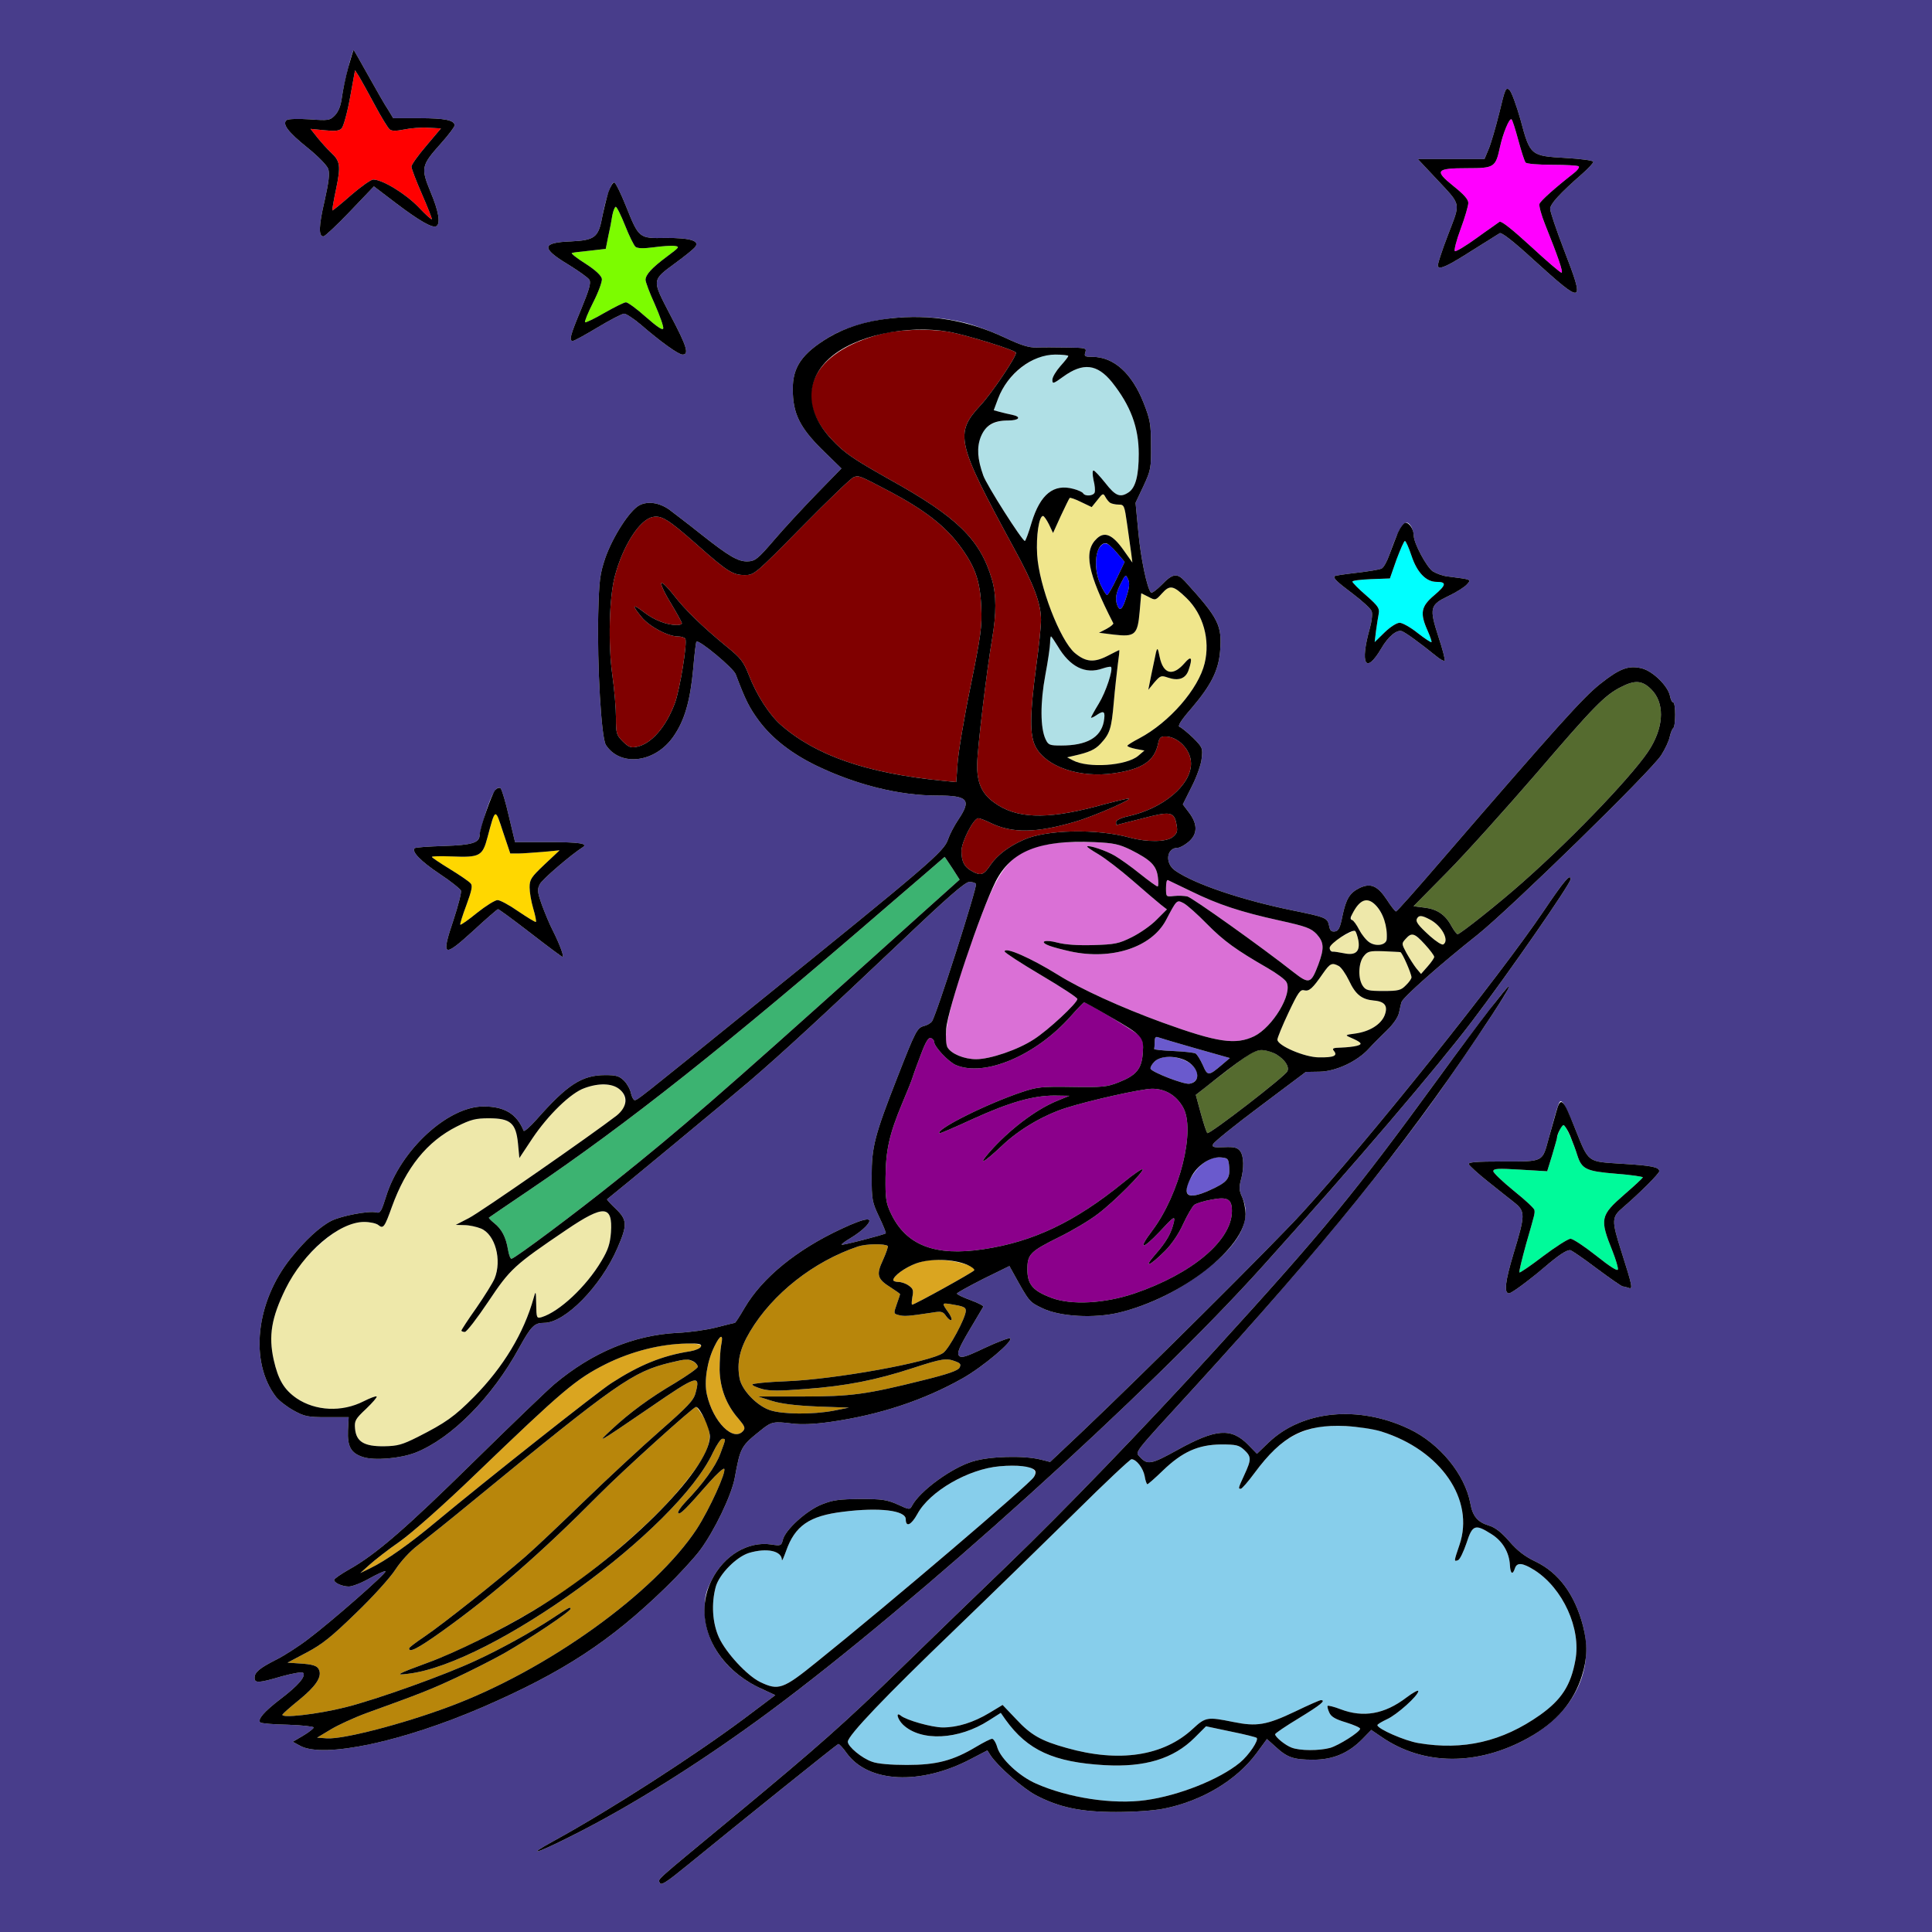 <?xml version="1.0" encoding="utf-8"?>
<!-- Generator: Adobe Illustrator 21.0.0, SVG Export Plug-In . SVG Version: 6.00 Build 0)  -->
<svg version="1.1" baseProfile="tiny"
	 id="svg80" inkscape:version="0.92.2 5c3e80d, 2017-08-06" sodipodi:docname="42 #12789.svg" xmlns:cc="http://creativecommons.org/ns#" xmlns:dc="http://purl.org/dc/elements/1.1/" xmlns:inkscape="http://www.inkscape.org/namespaces/inkscape" xmlns:rdf="http://www.w3.org/1999/02/22-rdf-syntax-ns#" xmlns:sodipodi="http://sodipodi.sourceforge.net/DTD/sodipodi-0.dtd" xmlns:svg="http://www.w3.org/2000/svg"
	 xmlns="http://www.w3.org/2000/svg" xmlns:xlink="http://www.w3.org/1999/xlink" x="0px" y="0px" viewBox="0 0 850 850"
	 xml:space="preserve">
<sodipodi:namedview  bordercolor="#666666" borderopacity="1" gridtolerance="10" guidetolerance="10" id="namedview82" inkscape:current-layer="svg80" inkscape:cx="1144.2595" inkscape:cy="744.0847" inkscape:pageopacity="0" inkscape:pageshadow="2" inkscape:window-height="978" inkscape:window-maximized="1" inkscape:window-width="1920" inkscape:window-x="0" inkscape:window-y="1" inkscape:zoom="0.41647059" objecttolerance="10" pagecolor="#ffffff" showgrid="false">
	</sodipodi:namedview>
<g id="g78" transform="translate(0,0) scale(1,1)">
	<path id="path4" fill="#483D8B" d="M0,0h425h425v425v425H425H0V425V0z M155.6,22c-0.6,0-4.6,15.9-5.2,21c-0.5,3.7-1.5,6.1-3.1,7.8
		c-2.2,2.2-2.8,2.3-11.1,1.7c-4.8-0.3-9.3-0.2-10,0.3c-2.3,1.6,0.5,5.3,9.1,12.2c4.6,3.7,8.6,7.8,9.1,9.3c0.7,2,0.3,5.6-1.6,14.1
		c-2.6,11.1-2.7,15.6-0.5,15.6c0.6,0,5.9-4.9,11.7-11l10.5-11l10,7.6c10.3,7.8,15.9,10.9,17.5,9.9c1.9-1.2,1-6.6-2.6-15.1
		c-4.3-10.5-4.1-11.6,4.6-21.3c3.3-3.7,6-7.3,6-7.9c0-2.3-4.2-3.2-15.4-3.2H173l-2.3-3.8c-1.4-2-5.2-8.8-8.7-15
		C158.6,27.1,155.7,22,155.6,22z M664.1,39.6c-1.6-1.4-1.9-0.7-4.5,10.2c-1.6,6.4-3.7,13.6-4.7,15.9l-1.8,4.3h-14.6h-14.7l7.7,8.2
		c11.7,12.6,11.2,10.3,5.5,25.3c-2.7,7-4.7,13.2-4.4,13.7c0.9,1.5,4.4-0.2,15.4-7.2c5.8-3.6,11.1-7,11.8-7.4
		c0.8-0.5,6.1,3.6,14.8,11.6c22.3,20.2,22.9,20.1,13.4-4.5c-3.3-8.6-6-16.6-6-17.8c0-2.1,4.1-6.7,14.3-15.6c2.6-2.3,4.7-4.6,4.7-5.1
		c0-0.6-5.4-1.3-12.1-1.7c-15.5-0.9-15.7-1-19.9-16.7C667.2,46.4,665,40.4,664.1,39.6z M270.3,80.3c-1.3-0.5-3.7,6.5-5.4,15.4
		c-1.6,8.7-3.3,10-13.6,10.5c-13.1,0.5-13.4,2.9-1.1,10.3c4.5,2.8,8.6,5.7,9.1,6.6c0.8,1.3-0.1,4.4-3.6,12.9
		c-4.8,11.5-5.5,14-3.7,14c0.6,0,5.5-2.7,11-6s10.7-6,11.6-6s4.2,2.2,7.3,4.8c8.9,7.7,16.6,13.2,18.4,13.2c3,0,1.9-3.6-5.4-17.4
		c-8.2-15.8-8.3-15.1,2.4-23c4-2.9,7.8-6,8.5-6.9c2.3-2.7-2.1-4.1-13-4c-11.7,0.2-11.7,0.2-17.4-14
		C273.2,85.2,270.9,80.5,270.3,80.3z M364.5,148.5c-11.6,7-15.8,13-15.7,22.8c0,10.6,3.1,16.8,12.9,26.5l8.5,8.3l-11.4,11.7
		c-6.2,6.4-14.2,15.1-17.7,19.2c-7.8,9.1-8.8,9.9-12.4,10c-4.1,0-7.9-2.2-20.2-11.9c-6-4.8-12.5-9.7-14.2-11c-4.4-3-9.3-3.7-13-1.8
		c-4.3,2.3-11.7,13.8-15,23.2c-2.4,7.2-2.7,9.7-3.1,24.6c-0.5,22.4,1.3,54.6,3.4,57.7c6.4,9.7,21.7,7.8,29.7-3.8
		c4.9-7,7.4-15.7,8.7-29.9c0.5-6.3,1.2-11.6,1.4-11.8c1-1.1,16.4,11.7,17.3,14.4c4.2,11.1,5.9,14.6,10.2,20.4
		c5.8,7.8,14.5,14.6,25.8,20c17.4,8.3,36.1,12.9,52.5,12.9c13.7,0,15.3,1.8,9.5,10.5c-1.9,2.8-3.9,6.7-4.6,8.8
		c-1.8,5.4-8,10.7-86.6,74.2c-50.3,40.7-50,40.5-51.3,40.5c-0.5,0-1.2-1.4-1.6-3c-0.3-1.7-1.7-4.2-3-5.5c-2.1-2.1-3.5-2.5-8.3-2.5
		c-10.3,0-16.7,4.2-30.2,19.5c-2.9,3.3-5.5,5.5-5.7,5c-3.1-7.5-8.4-10.7-17.7-10.7c-15.7,0-36.5,19.2-42.8,39.5
		c-2.1,6.7-2.6,7.6-4.4,7.1c-3.2-0.8-15.3,1.5-19.7,3.7c-5.1,2.6-11.6,8.6-17.9,16.5c-15.4,19.3-18.2,45.6-6.5,60.9
		c1.3,1.7,4.8,4.4,7.7,6c4.9,2.7,6.2,3,14.8,3h9.5l-0.3,5.8c-0.3,7.1,1.3,10,6.5,11.7c5,1.7,16.5,0.7,23.2-1.9
		c15.9-6.3,33.7-24.3,45.6-46.1c5.3-9.6,6.7-11,11-11c9.2,0,24.9-16,32.2-32.8c4.5-10.3,4.4-12.5-0.7-17.4c-2.3-2.2-4-4-3.8-4.2
		c3.4-2.6,55.1-45.4,62.4-51.7c14.6-12.5,33.3-29.8,65.8-60.6c21.4-20.4,29.3-27.3,31.2-27.3c1.3,0,2.6,0.4,2.9,0.9
		c0.7,1.1-17.7,58.6-19.4,60.5c-0.6,0.8-2.2,1.7-3.5,2c-3,0.8-3.7,2.1-11.7,22.6c-10,25.5-11.3,30.6-11.3,43.5
		c0,10.3,0.2,11.4,3.3,17.9c1.8,3.8,3.1,7,2.9,7.2c-0.6,0.6-19.1,5.4-19.4,5c-0.2-0.2,1.5-1.5,3.9-2.9s5.4-3.7,6.7-5.1
		c4.1-4.4,0.3-4.1-10.4,0.9c-19.9,9.2-35.1,21.6-42.9,34.9c-2.1,3.6-4,6.6-4.3,6.6c-0.2,0-3.8,0.9-8.1,2c-4.2,1.1-12,2.2-17.2,2.4
		c-19.2,1-37.4,8.6-54,22.5c-3,2.5-19,17.9-35.5,34.1c-30,29.5-43.1,40.9-55.1,47.6c-3.5,2-6.4,4-6.4,4.5c0,1.3,3.6,2.9,6.5,2.9
		c1.5,0,5.6-1.6,9.1-3.6c3.6-2,6.7-3.4,7-3.1c0.7,0.7-24.2,22.5-34.1,29.9c-4.3,3.3-10.6,7.3-14,9c-7.3,3.7-9.5,5.5-9.5,8
		c0,2.4,1.9,2.3,12-0.7c4.7-1.3,8.9-2,9.3-1.6c1.5,1.5-2.1,5.7-9.9,11.6c-7.3,5.6-10.2,9-8.9,10.3c0.4,0.4,5.8,0.9,12.1,1
		c6.3,0.2,11.4,0.8,11.4,1.2c0,0.5-2.1,2.1-4.6,3.6l-4.6,2.7l3.3,1.8c10.4,5.6,45.3-1.9,80.4-17.1c35.2-15.3,55.9-28.8,80.3-52.5
		c5.7-5.5,12.5-12.9,15.2-16.5c6.3-8.5,13.7-23.9,15.2-31.5c2.6-14.1,2.7-14.2,12.1-21.7c4.1-3.3,5.3-3.5,13.2-2.5
		c4,0.5,9.6,0.3,16.7-0.7c21.8-3.1,41.1-9.5,58.3-19.2c8.9-5,22.6-16.6,20.9-17.6c-0.5-0.3-5.5,1.6-11.1,4.2
		c-8.6,4.1-10.4,4.6-11.4,3.4c-0.9-1.1,0-3.4,4.6-11.2c3.2-5.3,5.9-10,6.1-10.3c0.2-0.4-2.3-1.7-5.6-2.9c-3.3-1.2-6-2.5-6-2.9
		c0-0.3,5.2-3.2,11.5-6.4l11.6-5.7l1.5,2.7c7.3,13.2,7.2,13.1,13.1,15.9c7.7,3.7,22.7,4.5,33.6,1.9c15.1-3.7,29.6-11.3,42.6-22.4
		c11.8-10.2,15.7-19.9,11.5-28.6c-1.2-2.7-1.3-4.1-0.5-7.2c1.5-5.3,1.4-10.6-0.3-12.9c-1.2-1.5-2.5-1.9-7-1.7
		c-4.7,0.2-5.4,0-4.9-1.3c0.3-0.9,9.6-8.4,20.7-16.7l20.1-15.1l6-0.1c7.2-0.1,16.6-4.5,21.7-10.1c1.8-2,5.4-5.6,8-8.1
		c2.8-2.7,4.9-5.8,5.3-7.7c0.4-1.7,0.8-3.8,1.1-4.7c0.5-2,17.1-16.7,33.4-29.6c14.6-11.7,76.3-71.9,80.9-79.1c1.7-2.7,3.4-6.3,3.7-8
		c0.4-1.8,1.1-3.5,1.5-3.8c1.2-0.7,1.2-11.4,0-11.4c-0.5,0-1.1-1.3-1.4-2.9c-0.9-4.3-7.4-10.7-12.2-12c-5.9-1.5-9.8-0.1-18.6,6.9
		c-7.4,5.9-18.5,18.2-70.3,78.2c-10.3,12-19,21.8-19.4,21.8s-2.2-2.3-4-5.1c-4.1-6.2-7.1-7.5-11.9-5.3c-4.5,2.2-6.1,4.8-7.7,12.5
		c-1,5.1-1.7,6.5-3.3,6.7s-2.2-0.4-2.6-2.7c-0.7-3.3-1.5-3.6-16.2-6.6c-22.5-4.6-43.3-11.7-51.5-17.5c-4.6-3.2-3.8-10,1.1-10
		c1,0,3.1-1.2,4.8-2.6c4-3.4,4.1-7.7,0.3-12.8l-2.8-3.7l3.9-7.8c2.2-4.3,4.2-9.9,4.4-12.5c0.5-4.4,0.4-4.8-3.8-9
		c-2.4-2.3-5.1-4.5-5.9-4.8c-1-0.3,0.4-2.7,5.3-8.3c8.5-10,11.8-16.5,12.5-25c0.9-11.4-0.6-14.4-15.5-30.8
		c-3.4-3.7-5.4-3.4-10.1,1.5c-2.3,2.3-4.4,3.9-4.8,3.5c-1.7-1.6-4.6-15.4-5.6-26.9l-1.2-12.6l3.5-7.4c3.2-6.9,3.4-7.9,3.3-17.8
		c0-9.4-0.4-11.4-3.2-18.6c-5.2-13.2-13.1-20.3-22.5-20.4c-3.4,0-3.8-0.2-3.2-2c0.6-1.9,0.2-2-8.2-2.1c-4.8-0.1-10.8-0.1-13.2,0
		c-3.4,0.1-6.9-1-14.1-4.4c-5.2-2.5-12.9-5.3-17.1-6.4C404.5,136.9,379.4,139.5,364.5,148.5z M611.3,244c-1,2.9-2.5,5.6-3.4,6.1
		s-5.9,1.3-11,1.9c-5.1,0.6-9.5,1.2-9.7,1.5c-0.8,0.8,0.9,2.4,8.2,7.9c4.1,3.1,7.8,6.5,8.1,7.6c0.4,1.1,0,4.4-0.8,7.3
		c-4.5,15.9-1.9,20.7,5,9c3-5.2,6.8-8.4,9.1-7.6c1.6,0.6,7.7,5,15,10.9c1.8,1.5,3.5,2.4,3.8,2.1s-0.9-5-2.7-10.4
		c-4.2-12.9-3.8-14.2,4.4-18.1c3.4-1.6,7-3.9,8-5c2.1-2.3,2.4-2.2-8.5-3.6c-2-0.2-4.9-1.3-6.4-2.2c-2.7-1.8-8.4-12.4-8.4-15.7
		c0-1-0.5-2.7-1-3.8C618.5,227.4,616.1,230.3,611.3,244z M220.3,346.9c-1.6-1.6-4,2.2-6.7,10.9c-1.4,4.6-2.6,8.9-2.6,9.6
		c0,3.4-3.3,4.4-15.7,4.8c-6.7,0.2-12.5,0.6-12.9,1c-1.4,1.5,2.8,5.8,11.2,11.4c4.7,3.1,8.8,6.4,9.2,7.2c0.3,0.8-1.2,6.6-3.2,12.7
		c-5.6,16.6-4.7,17.1,8.5,5.1c5.7-5.3,10.7-9.6,11-9.6c0.4,0,6.8,4.7,14.3,10.5s13.8,10.5,14.1,10.5c0.8,0-1.3-5.6-4-11
		c-1.6-3-3.8-8.4-5.1-11.9c-2-5.7-2.1-6.8-0.9-9.1c1.1-2.2,13.9-13.1,18.8-16.2c2.7-1.7-1.4-2.3-15.1-2.3h-14.6l-2.7-11.3
		C222.5,353,220.8,347.4,220.3,346.9z M679.1,400.9c-19.6,29-76.6,100.3-106.3,132.8c-12.9,14.1-69,69.9-96.5,96L462,643.2l-4.4-1.1
		c-7.3-1.8-22.5-1.4-29.7,0.9c-9.3,2.8-23.2,13-26.6,19.4c-1,1.9-1.2,1.9-6.4-0.5c-4.7-2.1-6.9-2.4-16.4-2.4c-9.2,0.1-12,0.4-17,2.4
		c-6.7,2.7-16,11.1-17.1,15.6c-0.6,2.5-0.9,2.7-5.1,2c-10.2-1.5-20.8,4.8-26.2,15.7c-2.6,5.1-3.1,7.3-3.1,13.2
		c0,14,9.1,26.9,24,34.1l7.1,3.3l-13.3,10c-22.2,16.6-59.3,40.5-84.1,54.1c-12.8,7-8,5.8,7.4-2c26.3-13.1,58-33,87.9-55.2
		c64.4-47.8,166.5-140,216.6-195.7c40.7-45.2,76.5-87.2,92.2-107.9c15.8-20.8,43.2-60.3,43.2-62.3C691,384.1,688,387.7,679.1,400.9z
		 M663.7,434c-0.7,0-16.1,20.1-30.2,39.5c-37.6,51.6-50.8,67.7-99.9,121.5c-30.1,33-65.8,70-90.2,93.5
		c-13.1,12.6-33.8,32.6-45.9,44.4c-26.3,25.6-36.7,34.8-75.4,66.9c-35.4,29.3-32.5,26.7-31.8,28.6c0.5,1.3,3.1-0.4,11.9-7.6
		c22.9-18.7,65.9-53.3,66.6-53.5c0.4-0.1,2.1,1.7,3.7,4c9.5,13.1,32.4,14.2,54.4,2.7l7.5-3.9l1.4,2.2c3.3,4.9,14.1,14.4,19.9,17.5
		c10.3,5.4,19.8,7.4,35.3,7.4c8.2,0,16.5-0.6,21.2-1.5c16.7-3.4,31.7-12.4,40.5-24.2l4.7-6.4l3.9,3.5c5.1,4.7,7.9,5.6,16.5,5.6
		c8.7,0,15.5-2.9,21.6-9.1l3.9-4l4.4,3c18.5,12.8,42.4,12.9,64.7,0.5c20-11.2,29.1-29.6,24.1-49.1c-3.6-13.9-10.7-23.6-21-28.5
		c-4.6-2.2-7.9-4.7-11.5-8.9c-3.5-4-6.2-6.1-8.9-6.9c-5-1.5-7.2-4.1-8.2-9.7c-2.4-12.9-13.5-26.4-26.9-32.8
		c-22.3-10.6-47.1-8.2-61.9,6l-5.1,4.9l-3.7-3.8c-7.6-7.8-14.3-7.3-31.6,2.3c-11.2,6.2-12.9,6.5-16.2,2.9
		c-2.1-2.4-3.6-0.5,23.5-30.1c45.2-49.5,78.5-89.4,104-124.5c10.2-14,31.3-45.2,33.6-49.7C663.4,435.2,663.9,434,663.7,434z
		 M687.5,485c-1.5-1.2-1.4-1.5-6.1,15.7c-2.9,10.7-2.1,10.3-20,10.3c-12,0-15.5,0.3-15.2,1.2c0.3,0.7,4,4.1,8.4,7.6
		c4.3,3.5,9.6,7.6,11.7,9.3c4.8,3.9,4.8,5.3-0.4,22.4c-3.7,12.3-4.3,17.5-2,17.5c1.1,0,7.9-5,15.4-11.3c6.3-5.4,9.7-7.7,11.5-7.7
		c0.5,0,5.8,3.6,11.6,8c5.9,4.4,11.1,8,11.6,8s1.6,0.3,2.5,0.6c2,0.8,1.7-0.7-3.1-15.8c-4.5-14.1-4.4-15.3,0.8-19.7
		c7.4-6.4,15.8-14.8,15.8-15.8c0-1.8-3.1-2.5-16.5-3.3c-15.3-1-14.4-0.2-20.5-15.4C690.7,490.8,688.2,485.6,687.5,485z"/>
	<path id="path6" fill="#FF0000" d="M156.2,30.9l1.8,2.8c0.9,1.5,4,7.1,6.9,12.5c2.8,5.3,5.8,10.1,6.5,10.7c1,0.8,2.7,0.8,6.3,0.1
		c2.8-0.6,7.6-1,10.6-0.8l5.7,0.3l-6.5,7.7c-3.6,4.2-6.5,8.3-6.5,9.1s2,6.1,4.5,11.8c2.5,5.7,4.5,10.8,4.5,11.3s-2.6-1.8-5.7-5.1
		c-5.7-6-16-12.3-20.1-12.3c-1,0-5.4,3.1-9.8,6.9c-4.3,3.8-8,6.8-8.2,6.7c-0.1-0.2,0.6-4.5,1.7-9.6c2.1-10.2,1.8-12.1-2.4-16
		c-1.5-1.4-4.1-4.3-5.8-6.4l-3.1-3.9l6.1,0.6c4.7,0.5,6.5,0.3,7.6-0.8c0.8-0.8,2.5-6.9,3.7-13.5L156.2,30.9z"/>
	<path id="path8" fill="#FF00FF" d="M665,52.5c0.4,0.2,1.7,4.4,3,9.2s2.7,9.2,3.2,9.8s5.8,1,11.8,1c5.9,0,11.2,0.3,11.6,0.7
		c0.4,0.4-0.6,1.8-2.2,3c-8.3,6.5-14.6,12.1-15.1,13.5c-0.3,0.8,0.8,4.9,2.5,9.1c5.6,13.9,8.1,21.2,7.2,21.2
		c-0.5,0-6.6-5.2-13.5-11.6c-8.1-7.4-12.9-11.3-13.8-10.8c-0.6,0.5-5.2,3.6-10,7.1s-9.2,6.1-9.6,5.8c-0.5-0.2,0.6-4.6,2.5-9.7
		s3.4-10.3,3.4-11.5c0-1.6-2-3.8-6.5-7.4c-8.6-6.9-7.8-7.9,6.1-7.9c11.8,0,12.4-0.4,14.3-9.2c0.6-2.6,1.8-6.6,2.7-8.8
		C663.5,53.8,664.5,52.2,665,52.5z"/>
	<path id="path10" fill="#7CFC00" d="M270.9,91c0.5,0,2.3,3.7,4.1,8.2c1.8,4.6,3.9,8.8,4.6,9.4c0.9,0.7,3.4,0.8,8,0.2
		c3.6-0.5,7.8-0.8,9.2-0.6c2.4,0.3,2.1,0.6-3.4,4.7c-6.7,5-9.3,7.9-9.4,10.2c0,0.9,1.8,5.8,4.1,10.8c2.2,5,3.9,9.8,3.7,10.6
		c-0.2,1-2.7-0.7-7.6-5c-4-3.6-8-6.5-8.8-6.5s-5,2.1-9.4,4.6c-4.4,2.6-8.3,4.4-8.6,4.2c-0.3-0.3,1.3-4.3,3.6-8.8
		c2.3-4.5,4-9.2,3.8-10.3c-0.2-1.4-2.7-3.8-7.2-6.7c-3.8-2.4-6.5-4.5-6-4.7s4-0.6,7.9-1l7-0.8l1.1-5.5c0.7-3,1.5-7.2,1.8-9.3
		C269.8,92.7,270.5,91,270.9,91z"/>
	<path id="path12" fill="#800000" d="M417.6,146c8,1.5,29.4,8.1,29.4,9.2c0,2-10.6,17.7-15.5,23c-11.6,12.5-10.8,16.2,14.4,62.6
		c9,16.4,12.1,24.7,12.1,32c0,2.6-0.9,11.7-2.1,20.2c-2.9,21.9-2.9,30.5-0.3,35.5c4.6,8.9,19.5,13.9,34.5,11.7
		c12.5-1.8,17.8-5.4,19.4-13c0.5-2.6,1.1-3.2,3.1-3.2c5.7,0,11.4,5.9,11.4,11.9c0,9.5-12.2,19.8-27.6,23.2c-3.3,0.7-5.4,1.8-5.4,2.6
		c0,0.7,0.1,1.3,0.3,1.3c0.1-0.1,5.2-1.4,11.2-2.9c12.5-3.3,14.1-3,15.1,2.6c0.6,3.1,0.3,3.9-1.6,5.5c-2.8,2.3-11.2,2.4-19,0.3
		c-14.5-4-36.9-3.5-46.7,1c-6.7,3-11.5,6.7-14.5,11c-2.9,4.4-4.2,4.9-7.8,3c-3.7-1.9-5-4.3-5-9.1c0-4,5.3-14.4,7.4-14.4
		c0.7,0,3.1,0.9,5.5,2.1c9.5,4.6,20.2,4.4,37.2-0.6c8.6-2.5,27.6-10.9,22.9-10.1c-1.4,0.2-7.9,1.8-14.5,3.6
		c-21.4,5.6-34.6,5.1-44.1-1.9c-5.5-3.9-7.6-8.8-7.5-16.8c0.1-6.9,4.2-41.3,6.6-55.3c1.9-11,1.9-19.3-0.1-26.1
		c-5.2-17.6-15.2-27.4-45.1-44c-16.3-9.2-19.7-11.5-25.6-17.8c-17.6-18.8-8.4-38.2,21.8-46.1C395.4,144.9,408.6,144.5,417.6,146z"/>
	<path id="path14" fill="#B0E0E6" d="M464.3,156c3.1,0,5.7,0.3,5.7,0.6c0,0.4-1.6,2.4-3.5,4.5c-1.9,2.2-3.5,4.8-3.5,6
		c0,1.9,0.4,1.8,4.8-1.4c8.7-6.3,14.9-5.6,21.4,2.4c8.2,10.3,11.8,19.9,11.8,31.6c0,9.5-1.4,14.7-4.3,16.8c-3.8,2.6-5.9,1.8-10.4-4
		c-2.4-3-4.7-5.5-5.2-5.5s-0.5,1.7,0,4.2c0.6,2.3,0.8,4.7,0.5,5.5c-0.6,1.5-4.2,1.8-5.1,0.3c-0.3-0.5-2.2-1.4-4.2-1.9
		c-8.7-2.4-14.6,2.3-18.4,14.7c-1.3,4.5-2.7,8.2-3,8.2c-1.2,0-16.9-24.7-18.3-28.8c-5.2-14.7-1-24.2,10.9-24.2
		c4.9,0,6.1-1.6,1.8-2.5c-1.6-0.3-4-0.9-5.5-1.3l-2.6-0.7l1.9-5.1c2.5-6.6,7.8-12.8,14.3-16.4C457.4,156.6,459.7,156,464.3,156z"/>
	<path id="path16" fill="#800000" d="M391.6,216.3c14.7,7.8,23.7,14.7,30.2,23.2c7.2,9.6,9.4,15.8,9.9,27.5c0.4,8.5-0.1,12.3-4.7,35
		c-2.9,14-5.4,29.2-5.7,33.8l-0.6,8.3l-6.1-0.6c-33.1-3.3-55.6-11-71.1-24.6c-5-4.4-10.7-13.2-14-21.8c-2.4-6.1-3.6-7.6-9.9-12.7
		c-10.5-8.6-18.3-16.2-23.3-22.7c-2.4-3.1-4.8-5.5-5.3-5.2s1.3,4.3,4.1,8.8c2.7,4.5,4.9,8.5,4.9,8.9c0,0.5-1,0.8-2.2,0.8
		c-4.4,0-9.8-2.1-14.3-5.5c-5.3-4.1-5.7-3.5-1.3,1.9c3.4,4.2,11.6,8.6,16,8.6c1.5,0,3,0.5,3.3,1c1,1.6-2.4,22.6-4.6,28.4
		c-3.9,10.5-10.4,18-16.9,19.2c-2.4,0.5-3.5,0.1-6-2.4c-2.8-2.8-3-3.5-3-10.4c0-4.1-0.7-12.5-1.6-18.8c-1.9-13.6-1.4-34.1,1.1-43.5
		c3.5-13.3,10.8-24.7,16.5-26c4-0.9,6.9,0.9,19.5,12c13.5,12,15.9,13.5,21.2,13.5c4.1,0,4.5-0.3,25-21.1
		c11.4-11.6,21.7-21.5,22.8-21.9C377.9,209.1,377.7,209,391.6,216.3z"/>
	<path id="path18" fill="#F0E68C" d="M486.3,218.6c1.4,2.6,2.8,3.4,5.8,3.4c2.5,0,2.6,0.3,3.8,8.7c0.7,4.9,1.5,10.6,1.8,12.8l0.5,4
		l-3.9-5.5c-4.8-6.8-8.3-8.3-11.7-5.1c-6,5.6-4.2,15.1,7.2,37.3c0.2,0.4-1.2,1.5-3,2.5l-3.3,1.7l6.5,0.8c9.4,1.1,10.5,0.1,11.4-10.1
		l0.7-8.1l3.2,1.6c3,1.6,3.1,1.6,5.9-1.5c3.5-3.9,5-3.6,10.8,2c7.4,7.2,10.5,18.4,8,28.7c-2.7,11.3-15.5,26-28.7,33
		c-2.9,1.5-5.3,3-5.3,3.3c0,0.4,1.7,1,3.7,1.4l3.8,0.7l-2.7,2.3c-5.1,4.4-22.1,5.6-28.8,2l-2.5-1.3l3-0.7c6.7-1.5,9.3-2.7,11.7-5.3
		c4.1-4.4,4.8-6.6,5.8-18c0.5-6,1.4-13.6,1.8-17c0.5-3.4,0.8-6.2,0.6-6.2c-0.1,0-2.5,1.2-5.2,2.6c-5.9,3-9.5,2.7-14.3-1.3
		c-6.5-5.5-15.8-29.6-16.6-43.3c-0.5-8.2,0.8-17,2.6-17c0.4,0,1.6,1.7,2.6,3.7l1.8,3.8l3.4-7.5c1.9-4.1,3.7-7.7,3.9-7.9
		c0.2-0.3,2.5,0.5,5.1,1.8l4.6,2.2l2.5-3.1C485.1,217,485.4,216.9,486.3,218.6z M510.2,289c-1-5.1-1.1-4.9-3.6,7.5l-1.4,7l2.7-3.3
		c2.6-3,3-3.1,5.9-2.1c4.7,1.6,7.8,0.5,9.1-3.2c1.9-5.5,1.3-6.7-1.7-3.2c-3.2,3.7-6.2,4.8-8.4,3.1
		C511.9,294.1,510.7,291.5,510.2,289z"/>
	<path id="path20" fill="#0000FF" d="M491.3,243.1l3.5,4.1l-3.4,7.1c-1.9,4-3.8,7.3-4.3,7.5c-0.4,0.1-1.8-2.1-3.1-5
		c-2.4-5.6-2.4-13.4,0-16.3C486,238.1,487.6,238.7,491.3,243.1z"/>
	<path id="path22" fill="#0000FF" d="M496.3,254.8c0.8,1.7,0.6,3.7-0.7,7.7c-1.7,5.6-2.9,6.7-4,3.9c-1.1-2.8-0.7-5.4,1.5-9.7
		C495.2,252.6,495.3,252.6,496.3,254.8z"/>
	<path id="path24" fill="#B0E0E6" d="M462.4,280c0.2,0,1.5,1.9,2.9,4.2c5.4,9.2,12.2,12.6,19.8,9.9c1.8-0.6,3.4-0.9,3.7-0.7
		c1,1.1-2.2,11-5.4,16.2c-1.9,3.1-3.4,5.9-3.4,6.1c0,0.3,1.2-0.2,2.6-1.2c3.2-2.1,3.8-1.5,3,3.1c-1.4,6.9-7.5,10.4-18.7,10.4
		c-5.1,0-5.7-0.2-6.9-2.8c-2.3-4.9-2.4-15.9-0.1-28.2c1.2-6.3,2.1-12.7,2.1-14.2S462.2,280,462.4,280z"/>
	<path id="path26" fill="#556B2F" d="M726.5,303.3c5.7,5.7,5.7,15.5-0.2,25.5c-5.6,9.8-33.2,38.9-56.3,59.3
		c-10.1,9-27.6,22.9-28.7,22.9c-0.4,0-1.7-1.7-2.8-3.7c-2.7-5-6.4-7.4-12-8l-4.6-0.6l14.9-15.1c8.2-8.3,25.7-27.8,39.1-43.3
		c25.4-29.6,30.1-34.4,37.2-38C719.3,299.1,722.5,299.3,726.5,303.3z"/>
	<path id="path28" fill="#DA70D6" d="M481.5,370.5c8.6,0.4,10.8,0.9,16,3.4c8.7,4.4,11.2,6.8,11.9,11.8c0.3,2.4,0.3,4.3-0.1,4.3
		c-0.5,0-3.9-2.5-7.8-5.6c-3.8-3.1-8.8-6.6-11-7.9c-3.9-2.3-11.5-4.8-12.2-4.1c-0.2,0.2,2,1.7,4.9,3.4c2.9,1.7,9.7,6.9,15.1,11.6
		s11,9.5,12.4,10.6l2.7,2.1l-4.5,4.5c-2.4,2.5-7.3,5.9-10.9,7.7c-5.8,2.9-7.5,3.2-17,3.5c-6.8,0.2-12.4-0.2-15.8-1.1
		c-5.6-1.5-8.3-0.4-3.5,1.4c1.5,0.6,5.7,1.7,9.3,2.5c18.2,3.9,35.5-1.8,41.9-13.6c4.9-9.3,4.8-9.2,7.9-7.6c1.5,0.8,6.1,4.9,10.2,9.1
		c7.4,7.5,12.8,11.4,26.7,19.4c4,2.3,7.8,5.1,8.3,6.2c2.8,5.1-6.1,19.8-14.2,23.8c-8.2,3.9-16,2.8-40.3-6c-18.4-6.7-36.1-14.8-46-21
		c-11.9-7.4-23.5-12.5-23.5-10.3c0,0.5,7.2,5.2,16,10.4s16,9.9,16,10.5c0,1.8-13,13.9-19.2,17.8c-7,4.6-19.2,8.7-25.3,8.7
		c-5.4,0-11.1-2.4-12.7-5.3c-2.6-5,2.3-24.1,14.7-57.2c9.1-24.2,15.1-30.3,32.7-32.5C468.2,370.5,476,370.3,481.5,370.5z"/>
	<path id="path30" fill="#3CB371" d="M415.6,377c0.1,0,1.6,2.3,3.4,5l3.2,5l-4.8,4.3c-2.7,2.4-18.1,16.2-34.3,30.8
		c-66,59.3-84,74.9-112.4,97.6c-17.2,13.8-43.4,33.4-45.6,34.1c-0.5,0.2-1.2-1.6-1.6-4c-0.9-5.5-2.8-9.1-6.1-11.7
		c-1.5-1.2-2.5-2.3-2.3-2.4c0.2-0.2,8.3-5.7,17.9-12.2c43-29.1,86.1-63.2,157.5-124.9C404.3,386.8,415.6,377,415.6,377z"/>
	<path id="path32" fill="#DA70D6" d="M513.8,387.2c0.4,0.2,5,2.4,10.2,4.9c11.8,5.8,21.7,9.1,39,12.9c11.8,2.6,13.8,3.4,16.3,6
		c3.2,3.6,3.4,6.1,0.7,13.4c-3.2,8.4-4,8.7-10.8,3.4c-14.2-11.2-44.7-32.9-46.8-33.4c-1.3-0.3-4-0.4-5.9-0.2
		c-3.5,0.4-3.5,0.4-3.5-3.5C513,388.6,513.3,387,513.8,387.2z"/>
	<path id="path34" fill="#EEE8AA" d="M601.2,396c3.6,0,8.3,7,8.8,13c0.4,4.8,0,6-2.5,6.6c-3.4,0.8-7-1.7-9.5-6.5
		c-1.1-2.2-2.5-4.1-3.1-4.3c-1.3-0.4,0.1-3.9,2.9-7.1C598.6,396.8,600.1,396,601.2,396z"/>
	<path id="path36" fill="#EEE8AA" d="M629,404.5c5.3,2.7,8.8,9.3,6,11c-0.6,0.4-3.2-1.3-5.8-3.6c-5.4-4.9-6.6-6.5-5.7-7.9
		C624.3,402.6,625.6,402.7,629,404.5z"/>
	<path id="path38" fill="#EEE8AA" d="M596.2,409.6c0.4,0.3,1,2.1,1.4,4c0.9,5-1.1,6.9-6.3,5.8c-2.1-0.4-4.4-0.8-5-0.7
		c-0.7,0-1.3-0.7-1.3-1.7c0-1.2,2-3,5.2-4.8C593.1,410.5,595.8,409.4,596.2,409.6z"/>
	<path id="path40" fill="#EEE8AA" d="M621.5,411c1.4,0,9.5,8.5,9.5,10c0,0.5-1.3,2.4-2.9,4.2l-2.9,3.3l-2.1-2.5
		c-1.1-1.4-3-4.4-4.3-6.7c-2.2-4.1-2.2-4.2-0.4-6.2C619.5,411.9,620.9,411,621.5,411z"/>
	<path id="path42" fill="#EEE8AA" d="M608.7,418.5c3.7,0.2,7.1,0.3,7.4,0.4c0.8,0.1,4.9,9.5,4.9,11.1c0,0.6-1.1,2.2-2.5,3.5
		c-2.1,2.2-3.3,2.5-9.9,2.5s-7.7-0.3-9-2.2c-2.2-3.2-2-10,0.3-13C601.7,418.5,602.5,418.3,608.7,418.5z"/>
	<path id="path44" fill="#EEE8AA" d="M586.1,424c2.6,0,5.1,2.5,7.4,7.4c2.9,6.2,5.6,8.3,11,8.8c4.9,0.4,6.3,2.5,4.6,6.7
		c-1.7,3.9-6.5,6.9-12.7,7.8c-4.6,0.6-4.7,0.7-2.4,1.7c5.1,2.2,5.7,3,3,3.7c-1.4,0.4-4.5,0.7-6.9,0.8c-3.6,0.1-4.2,0.3-3.2,1.5
		c1.7,2.1-0.1,2.9-6.6,2.8c-6.3,0-18.3-5.2-18.3-7.8c0-0.8,2.2-6.2,4.9-11.9c4.2-8.9,5.2-10.3,6.9-9.8c2.2,0.5,3.6-0.7,8.3-7.5
		C583.7,425.9,585.5,424,586.1,424z"/>
	<path id="path46" fill="#8B008B" d="M477,441c1.2,0,21.6,12.3,23.8,14.3c2.1,1.9,2.3,2.9,2,7.9c-0.5,7.1-2.8,9.9-10.7,13
		c-5,2-7.1,2.2-20.4,2c-13.4-0.2-15.4,0-22.2,2.3c-15.3,5.1-37.9,16.4-36.2,18.1c0.2,0.2,6.7-2.6,14.5-6.2
		C444,485,454.5,482,463.9,482l6.6,0.1l-5.6,2.3c-9.4,3.9-20.9,12.7-29.4,22.3c-5.7,6.5-2.9,5.1,5.3-2.6c7.4-7.1,18-13.3,27.7-16.5
		c10.5-3.4,33.8-8.6,38.4-8.6c5.7,0,10.5,2.8,13.5,8c5.8,9.8-1.3,38.3-13.5,54.5c-6.3,8.3-4.5,8.6,3.2,0.5c6.2-6.7,6.9-7.2,6.4-4.5
		c-1.1,4.9-3.2,8.7-8.2,14.4c-5.6,6.4-2.6,5.3,4.3-1.6c2.9-2.9,6.1-7.6,8-11.9c1.8-3.9,4-7.6,4.8-8.3c0.8-0.6,4.1-1.7,7.5-2.3
		c7.2-1.4,9.1-0.3,9.1,5c0,12.9-17.4,27.6-43,36.3c-13.1,4.4-27.6,5.2-36.4,1.9c-8.2-3.1-10.6-5.9-10.6-12.5
		c0-6.7,1.2-7.9,14.1-14.3c5.7-2.8,13.3-7.3,16.9-10.1c7.2-5.4,20.6-18.9,19.7-19.7c-0.3-0.3-4.1,2.3-8.5,5.9
		c-21.3,17.3-39.5,26-61.5,29.3c-21.5,3.3-34.3-1.8-40.9-16.1c-2-4.3-2.3-6.5-2.2-15.5c0.1-12,1.7-19.1,7.3-32.5
		c2.1-5,4.2-10.1,4.6-11.5s2.1-6,3.7-10.2c2.1-5.6,3.3-7.5,4.4-7.1c0.7,0.3,1.4,1,1.4,1.7c0,2.1,6.3,8.8,9.6,10.2
		c12.7,5.3,35.1-4.2,50.4-21.4C474,443.8,476.7,441,477,441z"/>
	<path id="path48" fill="#6A5ACD" d="M509.3,456.3c0.8,0.3,8.2,2.5,16.6,4.9l15.2,4.3l-3.3,2.8c-6.1,5.2-6.5,5.2-8.6,0.3
		c-1.1-2.4-2.5-4.7-3.2-5.1s-5.1-0.9-9.9-1.1c-4.7-0.2-8.5-0.6-8.3-0.9c0.1-0.3,0.2-1.7,0.2-3.1C508,456.6,508.4,456,509.3,456.3z"
		/>
	<path id="path50" fill="#556B2F" d="M555,462c6,0,12.9,5.6,11.4,9.3c-0.7,2-34.4,28-35.2,27.2c-0.4-0.3-1.7-4.3-2.9-8.7l-2.2-8.1
		l2.7-2.1c1.4-1.2,7.1-5.6,12.6-9.8C549.6,463.5,552.2,462,555,462z"/>
	<path id="path52" fill="#6A5ACD" d="M526.1,470.6c1.6,3,0.3,5.7-2.8,6.2c-2.4,0.4-16.6-5.1-17.1-6.6c-0.2-0.6,0.6-2,1.7-3.1
		C512,463,523.2,465.2,526.1,470.6z"/>
	<path id="path54" fill="#EEE8AA" d="M275,484.5c0,2.7-0.7,3.9-3.7,6.3c-10.6,8.2-59.9,42.5-65,45.1l-5.8,3l3.8,0.1
		c2.1,0,5.3,0.7,7.3,1.5c6.3,2.6,9.3,13.9,6,22c-0.8,1.9-4.4,7.7-8,12.9c-3.7,5.2-6.6,9.7-6.6,10s0.7,0.6,1.5,0.6s5.4-6,10.3-13.3
		c9.7-14.5,11.3-16,34.5-31.7c16.4-11.1,20.3-10.8,19.5,1.2c-0.4,5-1.2,7.6-4.2,12.6c-6.7,11.3-18.5,22.3-26.3,24.7
		c-2.2,0.6-2.3,0.4-2.4-5.7c-0.1-5.9-0.2-6.1-1.1-2.8c-4.3,15.5-13.4,30.5-26.2,43.5c-8.7,8.8-12.6,11.5-24.8,17.7
		c-6.8,3.4-8.8,4-14.8,4.1c-8.8,0.1-12.3-2-12.8-7.8c-0.3-3.4,0.1-4.2,4.9-8.7c2.8-2.7,4.9-5.1,4.6-5.4c-0.3-0.3-2.9,0.7-5.7,2.1
		c-9.6,4.9-21.2,4.3-29.5-1.3c-5.6-3.9-8.1-8.2-10.1-17c-2.3-10.5-1-18.4,5.2-31.1c3.7-7.4,6.2-11,11.8-16.5
		c8.7-8.7,16.2-13,22.8-13c2.5,0,5.4,0.6,6.3,1.4c2.1,1.7,2.7,1,5.9-8c6.3-17.4,15.5-28.8,28.6-35.4c6.2-3.1,8.3-3.6,14.1-3.6
		c9.5,0,11.9,2.1,12.8,11.1l0.6,6.4l5.7-8.6c6.9-10.3,16.9-20.1,23-22.2C267.1,475.2,275,477.7,275,484.5z"/>
	<path id="path56" fill="#6A5ACD" d="M537,509.2c3.3,0.3,3.5,0.5,3.8,4.3c0.4,5.2-0.9,6.7-8.9,10.3c-6.8,3-9.9,2.9-9.9-0.4
		c0-3.1,4.1-9.4,7.8-11.9C532.4,509.7,534.5,509,537,509.2z"/>
	<path id="path58" fill="#B8860B" d="M390.6,548.2c0.2,0.3-0.7,3-2.1,6.1c-3.1,6.6-2.6,8.4,3.5,12.2c2.2,1.4,4,2.7,4,2.9
		s-0.7,2.2-1.5,4.5c-1.4,4-1.4,4.1,1,4.7c2.4,0.6,4,0.5,14.6-1.1c4.1-0.7,4.8-0.5,6.2,1.6c0.9,1.2,1.9,2,2.3,1.6
		c0.3-0.3-0.3-1.9-1.5-3.5c-2.7-3.8-2.7-4,0.7-3.5c6.2,1,7.2,1.4,7.1,3.1c-0.1,3.1-7.3,16.5-9.9,18.4c-5.7,4.1-47.8,11.7-69.2,12.5
		c-8.2,0.3-14.8,1-14.8,1.4c0,0.5,1.9,1.3,4.3,2c3.2,0.9,7.8,0.9,19.1,0c17.8-1.3,31-3.9,47.2-9.2c12.9-4.2,14.8-4.5,18.9-2.9
		c2.1,0.8,2.4,1.3,1.6,2.8c-0.7,1.2-5.2,2.8-15.8,5.4c-25.2,6.3-31.7,7.2-53.3,7.2h-19.5l6,1.9c4.1,1.3,10.5,2.1,20,2.5l14,0.5
		l-6.5,1.3c-9.3,1.8-22.7,1.7-28.3-0.2c-5.8-2-12.3-8.8-13.3-13.9c-1.3-7,0-13,4.6-20.7c9.9-16.6,27.9-30.8,47.5-37.4
		C381.1,547.2,389.4,547.1,390.6,548.2z"/>
	<path id="path60" fill="#DAA520" d="M415.1,554.4c7,0.5,14.4,2.9,13.5,4.5c-0.6,0.9-26.2,15.1-27.3,15.1c-0.3,0-0.2-1.5,0.1-3.4
		c0.6-2.9,0.3-3.7-1.6-5c-1.2-0.9-3.3-1.6-4.5-1.6c-1.3,0-2.3-0.4-2.3-0.8c0-1.8,5.2-5.6,10.2-7.4
		C407.1,554.4,410.2,554.1,415.1,554.4z"/>
	<path id="path62" fill="#DAA520" d="M317.3,591.7c-0.4,2.1-0.7,7-0.7,11c0.2,8.2,3,15.5,8.4,21.6c2.6,3.1,3,4,2,5.2
		c-4.3,5.1-13.3-3.9-16-16c-1.3-5.7,0.1-14.6,3.3-21.1C316.9,587,318.4,586.7,317.3,591.7z"/>
	<path id="path64" fill="#DAA520" d="M308.4,592.4c-0.3,0.8-2.4,1.7-4.7,2.1c-12.3,1.9-22.3,6-34.7,14c-6.2,4-55.1,42.7-77,60.9
		c-11.7,9.8-22.2,17.2-29,20.5l-4.5,2.2l4-3.6c2.2-2,8.2-6.7,13.4-10.3c5.6-4,19.2-16,33.4-29.7c38.5-37,44-41.7,57.3-48.4
		c7.3-3.6,14-5.9,22.4-7.6C298.4,590.6,309.1,590.6,308.4,592.4z"/>
	<path id="path66" fill="#B8860B" d="M301.8,598.1c2-0.1,5.2,1.8,5.2,3.2c0,0.7-4.5,3.8-9.9,7.1c-11.4,6.7-20.3,13.3-28.1,20.6
		c-7.1,6.6-6.2,6.1,16.9-9.7c20.9-14.4,22.4-14.8,20.1-6.4c-0.8,3.2-3.4,5.9-15.7,16.7c-8.1,7.1-22.9,20.8-32.8,30.4
		c-9.9,9.6-21.7,20.8-26.3,24.8c-11.6,10.1-36.4,29.8-44.4,35.2c-3.7,2.5-6.8,4.8-6.8,5.2c-0.1,2.1,3.8,0.1,14.2-7.3
		c23.1-16.5,43.8-34.6,69.3-60.3c10.4-10.5,41.5-38.6,42.7-38.6c0.4,0,1.9,2.1,3.4,4.6c5.2,8.8,2.9,15.5-10.7,31.7
		c-10.4,12.5-29.6,29.6-47.4,42.4c-16.6,11.9-45,27.1-63,33.7c-13.9,5.1-15.1,5.8-9,5c37-4.3,118.4-63.4,134.2-97.4
		c1.6-3.3,3.4-6,4.1-6c1.6,0,1.6-0.1-0.9,6.6c-2.1,5.6-7.5,13.1-15.2,21.1c-2.3,2.4-3.7,4.6-3.3,5c0.8,0.8,3.1-1.5,13.8-13.7
		c3.1-3.5,6-6.1,6.4-5.8c1.1,1.2-6.4,17.7-12,26.4c-18.5,28.2-65.9,62.3-109.1,78.3c-20.6,7.7-46.7,14.4-53.7,13.9l-4.3-0.3l6-3.6
		c3.3-2,10.5-5.3,16-7.3c23.5-8.5,27.6-10.1,39-15.4c6.6-3.1,16.1-7.9,21.1-10.7c11.9-6.8,29.4-18.5,29.4-19.7c0-1-0.4-0.8-8,4.2
		c-8.6,5.7-22.8,13.6-33.5,18.5c-13.6,6.4-43.8,17.2-57.4,20.6c-12.2,3.1-28.9,5-27.8,3.2c0.4-0.6,3.7-3.5,7.3-6.4
		c7.1-5.8,9.9-9.8,8.9-12.9c-0.7-2.2-2.7-2.8-9.5-3.2l-4.5-0.3l8.5-4.5c6.8-3.6,10.9-6.9,21.6-17.3c7.3-7,15.1-15.6,17.4-19.2
		c2.5-3.8,6.5-8.1,9.8-10.6c3.1-2.4,14.3-11.3,24.7-19.9c62.9-51.6,69.9-56.5,86.4-60.5C298,598.8,301.1,598.1,301.8,598.1z"/>
	<path id="path68" fill="#00FFFF" d="M618.1,238c0.4,0,1.7,2.9,2.9,6.5c2.4,7.3,6.4,11.5,11,11.5s4.3,1.4-1,5.9
		c-5.8,4.9-6.4,7.8-2.9,15.6c1.1,2.5,1.9,4.8,1.7,5c-0.2,0.3-3-1.6-6.1-4c-3.1-2.5-6.7-4.5-7.9-4.5c-1.3,0-4.1,1.8-6.6,4.2l-4.4,4.3
		l0.6-5c0.4-2.8,0.9-6.2,1.2-7.6c0.4-2.3-0.4-3.4-5.5-7.9c-3.4-2.9-6.1-5.7-6.1-6.1c0-0.5,3.7-0.9,8.2-1.1l8.3-0.3l2.9-8.3
		C616.1,241.7,617.7,238,618.1,238z"/>
	<path id="path70" fill="#FFD700" d="M221.3,366l3.2,9.5h3.5c1.9,0,6.8-0.4,10.8-0.7l7.4-0.7l-6.6,6.2c-5.9,5.6-6.6,6.6-6.6,10.1
		c0,2.1,0.7,6.3,1.6,9.3c0.9,3,1.4,5.6,1.2,5.9c-0.3,0.2-3.7-1.9-7.7-4.6c-4-2.8-8.1-5-9.2-5s-5.1,2.5-9,5.6
		c-3.8,3.1-7.2,5.5-7.4,5.2c-0.2-0.2,1-4.1,2.7-8.6c2.3-6.3,2.8-8.5,1.9-9.5c-0.6-0.8-4.7-3.6-9.1-6.3c-4.4-2.7-8-5.1-8-5.4
		s3.9-0.4,8.7-0.2c12.4,0.5,13.6-0.1,15.8-8.5c1-3.7,2.2-7.9,2.7-9.3C218.1,356.8,218.5,357.5,221.3,366z"/>
	<path id="path72" fill="#87CEEB" d="M454.8,649.9c-1.8,3-63.1,55.3-95.6,81.4c-14.7,11.9-16.7,12.6-24.8,8.7
		c-5.7-2.8-15-12.8-18.1-19.6c-2.9-6.4-3.4-14.9-1.4-22.3c1.6-5.6,9.1-13.2,14.7-14.9c7.8-2.3,14.3-0.9,14.4,3.1
		c0.1,0.7,0.8-1.1,1.8-3.8c3.9-11.2,10.2-15.6,25.2-17.4c15.9-2,27.5-0.6,27.5,3.3c0,3.7,2.4,2.6,5.1-2.3c5.4-10,22.4-19.8,36.2-21
		C452,644.1,457.4,645.8,454.8,649.9z"/>
	<path id="path74" fill="#87CEEB" d="M607.7,629.8c26.2,8.2,41.2,30,34.4,49.9c-2.5,7.4-2.5,7.4-0.6,6.7c0.8-0.3,2.4-3.7,3.7-7.5
		c2.6-8.1,3.8-8.5,10.9-4c5,3.1,7.9,8.1,8.2,13.7c0.2,3.8,1.2,4.5,2.2,1.4c0.9-2.7,3.3-2.5,8.6,0.8c12.5,8,20.6,25.7,18,39.6
		c-2,11.1-6.1,17.4-15.5,24.1c-16.7,11.8-33.8,15.7-53.5,12.4c-6.1-1-18.1-6.3-18.1-7.9c0-0.4,1.9-1.5,4.2-2.6
		c4.3-1.9,13.8-10.4,13.8-12.4c0-0.6-2.4,0.7-5.3,2.9c-9.6,7.3-18.9,8.9-28.9,5.1c-2.8-1.1-5.4-1.7-5.7-1.5
		c-0.2,0.3,0.1,1.6,0.7,2.9c0.8,1.9,2.7,3,7.4,4.4c3.5,1.1,6.3,2.3,6.2,2.8c-0.2,1.5-9.4,7.3-13.2,8.4c-4.8,1.3-13.3,1.3-16.9-0.1
		c-2.8-1-7.3-4.7-7.3-5.9c0-0.4,4.7-3.6,10.5-7.1c9.5-5.8,12.1-7.9,9.6-7.9c-0.5,0-5.5,2.2-11.3,5c-12.6,6-16.9,6.7-27.2,4.6
		c-11.4-2.3-12.2-2.2-17.8,3c-12.9,12-32.4,15-55.6,8.4c-11.2-3.1-15.7-5.7-22.1-12.6l-6-6.3l-5.8,3.5c-7,4.2-14,6.4-20.5,6.4
		c-4.8,0-16.1-3.2-18.5-5.2c-2.4-1.9-1.4,1.7,1,4c7.9,7.5,24.5,6.7,37.8-1.9l5.2-3.3l2.1,3c9.7,13.5,21.2,18.7,43.6,20
		c17.7,1,30.3-2.8,39.6-12.1l5-5l10.9,2.3c6,1.2,11.1,2.5,11.4,2.8c1,1-3.5,7.7-7.4,10.9c-9,7.4-26.9,14.5-41.5,16.5
		c-14.3,2-34-1-48.2-7.3c-7.5-3.3-15.4-10.8-17-15.8c-0.6-2.2-1.7-3.9-2.3-3.9c-0.7,0-3.8,1.6-7,3.5c-10.2,6.1-17.4,8-30.5,8
		c-7.1,0-13-0.5-15.3-1.4c-4.5-1.5-10.7-6.7-10.7-8.8c0-2.7,16.4-19.9,46.7-49c16.4-15.8,40.4-39.2,53.4-52
		c12.9-12.8,24.1-23.3,24.7-23.3c2.1,0,5.1,3.8,5.8,7.4c0.3,2,0.9,3.6,1.2,3.6c0.3,0,3.4-2.7,6.8-6c8.6-8.3,15.6-11.4,25.6-11.5
		c6.7,0,7.9,0.3,10.2,2.4c3.2,3,3.2,4.2,0.1,10.9c-2.8,6.1-2.8,6.2-1.6,6.2c0.5,0,3.2-3.1,6-6.9c8.9-11.9,15.1-16.7,25.3-19.6
		C584.1,626.5,599.3,627.2,607.7,629.8z"/>
	<path id="path76" fill="#00FA9A" d="M687.9,495c0.9,0,3.9,6.7,6,13.1c2,6.3,3.8,7.2,17.2,8.3c6.6,0.5,11.8,1.3,11.7,1.6
		c-0.2,0.4-3.7,3.7-8,7.4c-10.8,9.4-11.1,10.8-5.3,25.2c1.4,3.6,2.5,7.2,2.3,7.9c-0.2,0.9-3.7-1.4-9.6-6.1
		C697,548.3,692,545,691,545c-1.1,0-6.4,3.4-12,7.6c-5.5,4.2-10.3,7.5-10.5,7.2c-0.3-0.2,1.1-5.8,2.9-12.4c3.9-13.5,3.9-13.5,3.7-15
		c0-0.7-4.1-4.5-9.1-8.5c-4.9-4-9-7.9-9-8.6c0-1.2,2-1.3,11.9-0.7l11.8,0.7l2.2-7.1c1.1-3.8,2.1-7.2,2.1-7.5s0.4-1.7,1-3.1
		C686.5,496.2,687.4,495,687.9,495z"/>
	<path d="M155.6,22c0.1,0,3,5.1,6.4,11.2c3.5,6.2,7.3,13,8.7,15L173,52h11.6c11.2,0,15.4,0.9,15.4,3.2c0,0.6-2.7,4.2-6,7.9
		c-8.7,9.7-8.9,10.8-4.6,21.3c3.6,8.5,4.5,13.9,2.6,15.1c-1.6,1-7.2-2.1-17.5-9.9l-10-7.6L154,93c-5.8,6.1-11.1,11-11.7,11
		c-2.2,0-2.1-4.5,0.5-15.6c1.9-8.5,2.3-12.1,1.6-14.1c-0.5-1.5-4.5-5.6-9.1-9.3c-8.6-6.9-11.4-10.6-9.1-12.2c0.7-0.5,5.2-0.6,10-0.3
		c8.3,0.6,8.9,0.5,11.1-1.7c1.6-1.7,2.6-4.1,3.1-7.8c0.4-3,1.6-9,2.8-13.3C154.4,25.5,155.4,22,155.6,22z M158,33.7l-1.8-2.8L154,43
		c-1.2,6.6-2.9,12.7-3.7,13.5c-1.1,1.1-2.9,1.3-7.6,0.8l-6.1-0.6l3.1,3.9c1.7,2.1,4.3,5,5.8,6.4c4.2,3.9,4.5,5.8,2.4,16
		c-1.1,5.1-1.8,9.4-1.7,9.6c0.2,0.1,3.9-2.9,8.2-6.7c4.4-3.8,8.8-6.9,9.8-6.9c4.1,0,14.4,6.3,20.1,12.3c3.1,3.3,5.7,5.6,5.7,5.1
		s-2-5.6-4.5-11.3c-2.5-5.7-4.5-11-4.5-11.8s2.9-4.9,6.5-9.1l6.5-7.7l-5.7-0.3c-3-0.2-7.8,0.2-10.6,0.8c-3.6,0.7-5.3,0.7-6.3-0.1
		c-0.7-0.6-3.7-5.4-6.5-10.7C162,40.8,158.9,35.2,158,33.7z"/>
	<path d="M664.1,39.6c0.9,0.8,3.1,6.8,4.9,13.2c4.2,15.7,4.4,15.8,19.9,16.7c6.7,0.4,12.1,1.1,12.1,1.7c0,0.5-2.1,2.8-4.7,5.1
		C686.1,85.2,682,89.8,682,91.9c0,1.2,2.7,9.2,6,17.8c9.5,24.6,8.9,24.7-13.4,4.5c-8.7-8-14-12.1-14.8-11.6c-0.7,0.4-6,3.8-11.8,7.4
		c-11,7-14.5,8.7-15.4,7.2c-0.3-0.5,1.7-6.7,4.4-13.7c5.7-15,6.2-12.7-5.5-25.3l-7.7-8.2h14.7h14.6l1.8-4.3c1-2.3,3.1-9.5,4.7-15.9
		C662.2,38.9,662.5,38.2,664.1,39.6z M665,52.5c-1-0.6-3.7,6-5.1,12.3c-1.9,8.8-2.5,9.2-14.3,9.2c-13.9,0-14.7,1-6.1,7.9
		c4.5,3.6,6.5,5.8,6.5,7.4c0,1.2-1.5,6.4-3.4,11.5s-3,9.5-2.5,9.7c0.4,0.3,4.8-2.3,9.6-5.8s9.4-6.6,10-7.1
		c0.9-0.5,5.7,3.4,13.8,10.8c6.9,6.4,13,11.6,13.5,11.6c0.9,0-1.6-7.3-7.2-21.2c-1.7-4.2-2.8-8.3-2.5-9.1c0.5-1.4,6.8-7,15.1-13.5
		c1.6-1.2,2.6-2.6,2.2-3c-0.4-0.4-5.7-0.7-11.6-0.7c-6,0-11.3-0.4-11.8-1s-1.9-5-3.2-9.8S665.4,52.7,665,52.5z"/>
	<path d="M270.3,80.3c0.6,0.2,2.9,4.9,5.1,10.4c5.7,14.2,5.7,14.2,17.4,14c10.9-0.1,15.3,1.3,13,4c-0.7,0.9-4.5,4-8.5,6.9
		c-10.7,7.9-10.6,7.2-2.4,23c7.3,13.8,8.4,17.4,5.4,17.4c-1.8,0-9.5-5.5-18.4-13.2c-3.1-2.6-6.4-4.8-7.3-4.8s-6.1,2.7-11.6,6
		s-10.4,6-11,6c-1.8,0-1.1-2.5,3.7-14c3.5-8.5,4.4-11.6,3.6-12.9c-0.5-0.9-4.6-3.8-9.1-6.6c-12.3-7.4-12-9.8,1.1-10.3
		c10.3-0.5,12-1.8,13.6-10.5c0.7-3.4,1.9-8.4,2.7-11C268.5,82.1,269.7,80.1,270.3,80.3z M270.9,91c-0.4,0-1.1,1.7-1.5,3.7
		c-0.3,2.1-1.1,6.3-1.8,9.3l-1.1,5.5l-7,0.8c-3.9,0.4-7.4,0.8-7.9,1s2.2,2.3,6,4.7c4.5,2.9,7,5.3,7.2,6.7c0.2,1.1-1.5,5.8-3.8,10.3
		s-3.9,8.5-3.6,8.8c0.3,0.2,4.2-1.6,8.6-4.2c4.4-2.5,8.6-4.6,9.4-4.6s4.8,2.9,8.8,6.5c4.9,4.3,7.4,6,7.6,5c0.2-0.8-1.5-5.6-3.7-10.6
		c-2.3-5-4.1-9.9-4.1-10.8c0.1-2.3,2.7-5.2,9.4-10.2c5.5-4.1,5.8-4.4,3.4-4.7c-1.4-0.2-5.6,0.1-9.2,0.6c-4.6,0.6-7.1,0.5-8-0.2
		c-0.7-0.6-2.8-4.8-4.6-9.4C273.2,94.7,271.4,91,270.9,91z"/>
	<path d="M442,148.5c7.2,3.4,10.7,4.5,14.1,4.4c2.4-0.1,8.4-0.1,13.2,0c8.4,0.1,8.8,0.2,8.2,2.1c-0.6,1.8-0.2,2,3.2,2
		c9.4,0.1,17.3,7.2,22.5,20.4c2.8,7.2,3.2,9.2,3.2,18.6c0.1,9.9-0.1,10.9-3.3,17.8l-3.5,7.4l1.2,12.6c1,11.5,3.9,25.3,5.6,26.9
		c0.4,0.4,2.5-1.2,4.8-3.5c4.7-4.9,6.7-5.2,10.1-1.5c14.9,16.4,16.4,19.4,15.5,30.8c-0.7,8.5-4,15-12.5,25c-4.9,5.6-6.3,8-5.3,8.3
		c0.8,0.3,3.5,2.5,5.9,4.8c4.2,4.2,4.3,4.6,3.8,9c-0.2,2.6-2.2,8.2-4.4,12.5l-3.9,7.8l2.8,3.7c3.8,5.1,3.7,9.4-0.3,12.8
		c-1.7,1.4-3.8,2.6-4.8,2.6c-4.9,0-5.7,6.8-1.1,10c8.2,5.8,29,12.9,51.5,17.5c14.7,3,15.5,3.3,16.2,6.6c0.4,2.3,1,2.9,2.6,2.7
		c1.6-0.2,2.3-1.6,3.3-6.7c1.6-7.7,3.2-10.3,7.7-12.5c4.8-2.2,7.8-0.9,11.9,5.3c1.8,2.8,3.6,5.1,4,5.1s9.1-9.8,19.4-21.8
		c51.8-60,62.9-72.3,70.3-78.2c8.8-7,12.7-8.4,18.6-6.9c4.8,1.3,11.3,7.7,12.2,12c0.3,1.6,0.9,2.9,1.4,2.9c1.2,0,1.2,10.7,0,11.4
		c-0.4,0.3-1.1,2-1.5,3.8c-0.3,1.7-2,5.3-3.7,8c-4.6,7.2-66.3,67.4-80.9,79.1c-16.3,12.9-32.9,27.6-33.4,29.6
		c-0.3,0.9-0.7,3-1.1,4.7c-0.4,1.9-2.5,5-5.3,7.7c-2.6,2.5-6.2,6.1-8,8.1c-5.1,5.6-14.5,10-21.7,10.1l-6,0.1l-20.1,15.1
		c-11.1,8.3-20.4,15.8-20.7,16.7c-0.5,1.3,0.2,1.5,4.9,1.3c4.5-0.2,5.8,0.2,7,1.7c1.7,2.3,1.8,7.6,0.3,12.9
		c-0.8,3.1-0.7,4.5,0.5,7.2c0.9,1.8,1.6,5.3,1.6,7.7c0,14.7-28.3,36.7-55.7,43.3c-10.9,2.6-25.9,1.8-33.6-1.9
		c-5.9-2.8-5.8-2.7-13.1-15.9l-1.5-2.7l-11.6,5.7c-6.3,3.2-11.5,6.1-11.5,6.4c0,0.4,2.7,1.7,6,2.9s5.8,2.5,5.6,2.9
		c-0.2,0.3-2.9,5-6.1,10.3c-4.6,7.8-5.5,10.1-4.6,11.2c1,1.2,2.8,0.7,11.4-3.4c5.6-2.6,10.6-4.5,11.1-4.2c1.7,1-12,12.6-20.9,17.6
		c-17.2,9.7-36.5,16.1-58.3,19.2c-7.1,1-12.7,1.2-16.7,0.7c-7.9-1-9.1-0.8-13.2,2.5c-9.4,7.5-9.5,7.6-12.1,21.7
		c-1.5,7.6-8.9,23-15.2,31.5c-2.7,3.6-9.5,11-15.2,16.5c-24.4,23.7-45.1,37.2-80.3,52.5c-35.1,15.2-70,22.7-80.4,17.1l-3.3-1.8
		l4.6-2.7c2.5-1.5,4.6-3.1,4.6-3.6c0-0.4-5.1-1-11.4-1.2c-6.3-0.1-11.7-0.6-12.1-1c-1.3-1.3,1.6-4.7,8.9-10.3
		c7.8-5.9,11.4-10.1,9.9-11.6c-0.4-0.4-4.6,0.3-9.3,1.6c-10.1,3-12,3.1-12,0.7c0-2.5,2.2-4.3,9.5-8c3.4-1.7,9.7-5.7,14-9
		c9.9-7.4,34.8-29.2,34.1-29.9c-0.3-0.3-3.4,1.1-7,3.1c-3.5,2-7.6,3.6-9.1,3.6c-2.9,0-6.5-1.6-6.5-2.9c0-0.5,2.9-2.5,6.4-4.5
		c12-6.7,25.1-18.1,55.1-47.6c16.5-16.2,32.5-31.6,35.5-34.1c16.6-13.9,34.8-21.5,54-22.5c5.2-0.2,13-1.3,17.2-2.4
		c4.3-1.1,7.9-2,8.1-2c0.3,0,2.2-3,4.3-6.6c7.8-13.3,23-25.7,42.9-34.9c10.7-5,14.5-5.3,10.4-0.9c-1.3,1.4-4.3,3.7-6.7,5.1
		s-4.1,2.7-3.9,2.9c0.3,0.4,18.8-4.4,19.4-5c0.2-0.2-1.1-3.4-2.9-7.2c-3.1-6.5-3.3-7.6-3.3-17.9c0-12.9,1.3-18,11.3-43.5
		c8-20.5,8.7-21.8,11.7-22.6c1.3-0.3,2.9-1.2,3.5-2c1.7-1.9,20.1-59.4,19.4-60.5c-0.3-0.5-1.6-0.9-2.9-0.9c-1.9,0-9.8,6.9-31.2,27.3
		c-32.5,30.8-51.2,48.1-65.8,60.6c-7.3,6.3-59,49.1-62.4,51.7c-0.2,0.2,1.5,2,3.8,4.2c5.1,4.9,5.2,7.1,0.7,17.4
		c-7.3,16.8-23,32.8-32.2,32.8c-4.3,0-5.7,1.4-11,11c-11.9,21.8-29.7,39.8-45.6,46.1c-6.7,2.6-18.2,3.6-23.2,1.9
		c-5.2-1.7-6.8-4.6-6.5-11.7l0.3-5.8h-9.5c-8.6,0-9.9-0.3-14.8-3c-2.9-1.6-6.4-4.3-7.7-6c-11.7-15.3-8.9-41.6,6.5-60.9
		c6.3-7.9,12.8-13.9,17.9-16.5c4.4-2.2,16.5-4.5,19.7-3.7c1.8,0.5,2.3-0.4,4.4-7.1c6.3-20.3,27.1-39.5,42.8-39.5
		c9.3,0,14.6,3.2,17.7,10.7c0.2,0.5,2.8-1.7,5.7-5c13.5-15.3,19.9-19.5,30.2-19.5c4.8,0,6.2,0.4,8.3,2.5c1.3,1.3,2.7,3.8,3,5.5
		c0.4,1.6,1.1,3,1.6,3c1.3,0,1,0.2,51.3-40.5c78.6-63.5,84.8-68.8,86.6-74.2c0.7-2.1,2.7-6,4.6-8.8c5.8-8.7,4.2-10.5-9.5-10.5
		c-16.4,0-35.1-4.6-52.5-12.9c-11.3-5.4-20-12.2-25.8-20c-4.3-5.8-6-9.3-10.2-20.4c-0.9-2.7-16.3-15.5-17.3-14.4
		c-0.2,0.2-0.9,5.5-1.4,11.8c-1.3,14.2-3.8,22.9-8.7,29.9c-8,11.6-23.3,13.5-29.7,3.8c-2.1-3.1-3.9-35.3-3.4-57.7
		c0.4-14.9,0.7-17.4,3.1-24.6c3.3-9.4,10.7-20.9,15-23.2c3.7-1.9,8.6-1.2,13,1.8c1.7,1.3,8.2,6.2,14.2,11
		c12.3,9.7,16.1,11.9,20.2,11.9c3.6-0.1,4.6-0.9,12.4-10c3.5-4.1,11.5-12.8,17.7-19.2l11.4-11.7l-8.5-8.3
		c-9.8-9.7-12.9-15.9-12.9-26.5c-0.1-9.8,4.1-15.8,15.7-22.8c7.4-4.4,16.5-7.3,27-8.4C409.3,138.1,425.5,140.8,442,148.5z
		 M365,157.6c-10.9,9.8-10.6,23.4,0.7,35.5c5.9,6.3,9.3,8.6,25.6,17.8c29.9,16.6,39.9,26.4,45.1,44c2,6.8,2,15.1,0.1,26.1
		c-2.4,14-6.5,48.4-6.6,55.3c-0.1,8,2,12.9,7.5,16.8c9.5,7,22.7,7.5,44.1,1.9c6.6-1.8,13.1-3.4,14.5-3.6c4.7-0.8-14.3,7.6-22.9,10.1
		c-17,5-27.7,5.2-37.2,0.6c-2.4-1.2-4.8-2.1-5.5-2.1c-2.1,0-7.4,10.4-7.4,14.4c0,4.8,1.3,7.2,5,9.1c3.6,1.9,4.9,1.4,7.8-3
		c3-4.3,7.8-8,14.5-11c9.8-4.5,32.2-5,46.7-1c7.8,2.1,16.2,2,19-0.3c1.9-1.6,2.2-2.4,1.6-5.5c-1-5.6-2.6-5.9-15.1-2.6
		c-6,1.5-11.1,2.8-11.2,2.9c-0.2,0-0.3-0.6-0.3-1.3c0-0.8,2.1-1.9,5.4-2.6c15.4-3.4,27.6-13.7,27.6-23.2c0-6-5.7-11.9-11.4-11.9
		c-2,0-2.6,0.6-3.1,3.2c-1.6,7.6-6.9,11.2-19.4,13c-15,2.2-29.9-2.8-34.5-11.7c-2.6-5-2.6-13.6,0.3-35.5c1.2-8.5,2.1-17.6,2.1-20.2
		c0-7.3-3.1-15.6-12.1-32c-25.2-46.4-26-50.1-14.4-62.6c4.9-5.3,15.5-21,15.5-23c0-1.1-21.4-7.7-29.4-9.2
		C398.7,142.7,376,147.7,365,157.6z M464.3,156c-10.3,0-21,8.3-25.2,19.4l-1.9,5.1l2.6,0.7c1.5,0.4,3.9,1,5.5,1.3
		c4.3,0.9,3.1,2.5-1.8,2.5c-6.4,0-9.9,2.1-12,7.2c-1.8,4.6-1.5,9.7,1.1,17c1.4,4.1,17.1,28.8,18.3,28.8c0.3,0,1.7-3.7,3-8.2
		c3.8-12.4,9.7-17.1,18.4-14.7c2,0.5,3.9,1.4,4.2,1.9c0.9,1.5,4.5,1.2,5.1-0.3c0.3-0.8,0.1-3.2-0.5-5.5c-0.5-2.5-0.5-4.2,0-4.2
		s2.8,2.5,5.2,5.5c4.5,5.8,6.6,6.6,10.4,4c2.9-2.1,4.3-7.3,4.3-16.8c0-11.7-3.6-21.3-11.8-31.6c-6.5-8-12.7-8.7-21.4-2.4
		c-4.4,3.2-4.8,3.3-4.8,1.4c0-1.2,1.6-3.8,3.5-6c1.9-2.1,3.5-4.1,3.5-4.5C470,156.3,467.4,156,464.3,156z M375.5,210
		c-1.1,0.4-11.4,10.3-22.8,21.9c-20.5,20.8-20.9,21.1-25,21.1c-5.3,0-7.7-1.5-21.2-13.5c-12.6-11.1-15.5-12.9-19.5-12
		c-5.7,1.3-13,12.7-16.5,26c-2.5,9.4-3,29.9-1.1,43.5c0.9,6.3,1.6,14.7,1.6,18.8c0,6.9,0.2,7.6,3,10.4c2.5,2.5,3.6,2.9,6,2.4
		c6.5-1.2,13-8.7,16.9-19.2c2.2-5.8,5.6-26.8,4.6-28.4c-0.3-0.5-1.8-1-3.3-1c-4.4,0-12.6-4.4-16-8.6c-4.4-5.4-4-6,1.3-1.9
		c4.5,3.4,9.9,5.5,14.3,5.5c1.2,0,2.2-0.3,2.2-0.8c0-0.4-2.2-4.4-4.9-8.9c-2.8-4.5-4.6-8.5-4.1-8.8s2.9,2.1,5.3,5.2
		c5,6.5,12.8,14.1,23.3,22.7c6.3,5.1,7.5,6.6,9.9,12.7c3.3,8.6,9,17.4,14,21.8c15.5,13.6,38,21.3,71.1,24.6l6.1,0.6l0.6-8.3
		c0.3-4.6,2.8-19.8,5.7-33.8c4.6-22.7,5.1-26.5,4.7-35c-0.5-11.7-2.7-17.9-9.9-27.5c-6.5-8.5-15.5-15.4-30.2-23.2
		C377.7,209,377.9,209.1,375.5,210z M486.3,218.6c-0.9-1.7-1.2-1.6-3.5,1.4l-2.5,3.1l-4.6-2.2c-2.6-1.3-4.9-2.1-5.1-1.8
		c-0.2,0.2-2,3.8-3.9,7.9l-3.4,7.5l-1.8-3.8c-1-2-2.2-3.7-2.6-3.7c-1.8,0-3.1,8.8-2.6,17c0.8,13.7,10.1,37.8,16.6,43.3
		c4.8,4,8.4,4.3,14.3,1.3c2.7-1.4,5.1-2.6,5.2-2.6c0.2,0-0.1,2.8-0.6,6.2c-0.4,3.4-1.3,11-1.8,17c-1,11.4-1.7,13.6-5.8,18
		c-2.4,2.6-5,3.8-11.7,5.3l-3,0.7l2.5,1.3c6.7,3.6,23.7,2.4,28.8-2l2.7-2.3l-3.8-0.7c-2-0.4-3.7-1-3.7-1.4c0-0.3,2.4-1.8,5.3-3.3
		c13.2-7,26-21.7,28.7-33c2.5-10.3-0.6-21.5-8-28.7c-5.8-5.6-7.3-5.9-10.8-2c-2.8,3.1-2.9,3.1-5.9,1.5l-3.2-1.6l-0.7,8.1
		c-0.9,10.2-2,11.2-11.4,10.1l-6.5-0.8l3.3-1.7c1.8-1,3.2-2.1,3-2.5c-11.4-22.2-13.2-31.7-7.2-37.3c3.4-3.2,6.9-1.7,11.7,5.1
		l3.9,5.5l-0.5-4c-0.3-2.2-1.1-7.9-1.8-12.8c-1.2-8.4-1.3-8.7-3.8-8.7c-1.4,0-3.1-0.4-3.7-0.8C487.8,220.8,486.9,219.7,486.3,218.6z
		 M486.5,239c-4.4,0-5.8,10.1-2.5,17.8c1.3,2.9,2.7,5.1,3.1,5c0.5-0.2,2.4-3.5,4.3-7.5l3.4-7.1l-3.5-4.1
		C489.4,240.8,487.3,239,486.5,239z M496.3,254.8c-1-2.2-1.1-2.2-3.2,1.9c-2.2,4.3-2.6,6.9-1.5,9.7c1.1,2.8,2.3,1.7,4-3.9
		C496.9,258.5,497.1,256.5,496.3,254.8z M462.4,280c-0.2,0-0.4,1.3-0.4,2.8s-0.9,7.9-2.1,14.2c-2.3,12.3-2.2,23.3,0.1,28.2
		c1.2,2.6,1.8,2.8,6.9,2.8c11.2,0,17.3-3.5,18.7-10.4c0.8-4.6,0.2-5.2-3-3.1c-1.4,1-2.6,1.5-2.6,1.2c0-0.2,1.5-3,3.4-6.1
		c3.2-5.2,6.4-15.1,5.4-16.2c-0.3-0.2-1.9,0.1-3.7,0.7c-7.6,2.7-14.4-0.7-19.8-9.9C463.9,281.9,462.6,280,462.4,280z M713.1,302.3
		c-7.1,3.6-11.8,8.4-37.2,38c-13.4,15.5-30.9,35-39.1,43.3l-14.9,15.1l4.6,0.6c5.6,0.6,9.3,3,12,8c1.1,2,2.4,3.7,2.8,3.7
		c1.1,0,18.6-13.9,28.7-22.9c23.1-20.4,50.7-49.5,56.3-59.3c5.9-10,5.9-19.8,0.2-25.5C722.5,299.3,719.3,299.1,713.1,302.3z
		 M481.5,370.5c-24.4-1-36.6,3.9-43.5,17.4c-6.6,13.3-21,55.9-21.7,64.7c-0.3,3.5-0.1,6.9,0.5,8.1c1.6,2.9,7.3,5.3,12.7,5.3
		c6.1,0,18.3-4.1,25.3-8.7c6.2-3.9,19.2-16,19.2-17.8c0-0.6-7.2-5.3-16-10.5s-16-9.9-16-10.4c0-2.2,11.6,2.9,23.5,10.3
		c9.9,6.2,27.6,14.3,46,21c24.3,8.8,32.1,9.9,40.3,6c8.1-4,17-18.7,14.2-23.8c-0.5-1.1-4.3-3.9-8.3-6.2c-13.9-8-19.3-11.9-26.7-19.4
		c-4.1-4.2-8.7-8.3-10.2-9.1c-3.1-1.6-3-1.7-7.9,7.6c-6.4,11.8-23.7,17.5-41.9,13.6c-3.6-0.8-7.8-1.9-9.3-2.5
		c-4.8-1.8-2.1-2.9,3.5-1.4c3.4,0.9,9,1.3,15.8,1.1c9.5-0.3,11.2-0.6,17-3.5c3.6-1.8,8.5-5.2,10.9-7.7l4.5-4.5l-2.7-2.1
		c-1.4-1.1-7-5.9-12.4-10.6s-12.2-9.9-15.1-11.6s-5.1-3.2-4.9-3.4c0.7-0.7,8.3,1.8,12.2,4.1c2.2,1.3,7.2,4.8,11,7.9
		c3.9,3.1,7.3,5.6,7.8,5.6c0.4,0,0.4-1.9,0.1-4.3c-0.7-5-3.2-7.4-11.9-11.8C492.3,371.4,490.1,370.9,481.5,370.5z M415.6,377
		c0,0-11.3,9.8-25.1,21.6C319.1,460.3,276,494.4,233,523.5c-9.6,6.5-17.7,12-17.9,12.2c-0.2,0.1,0.8,1.2,2.3,2.4
		c3.3,2.6,5.2,6.2,6.1,11.7c0.4,2.4,1.1,4.2,1.6,4c2.2-0.7,28.4-20.3,45.6-34.1c28.4-22.7,46.4-38.3,112.4-97.6
		c16.2-14.6,31.6-28.4,34.3-30.8l4.8-4.3l-3.2-5C417.2,379.3,415.7,377,415.6,377z M513.8,387.2c-0.5-0.2-0.8,1.4-0.8,3.5
		c0,3.9,0,3.9,3.5,3.5c1.9-0.2,4.6-0.1,5.9,0.2c2.1,0.5,32.6,22.2,46.8,33.4c6.8,5.3,7.6,5,10.8-3.4c2.7-7.3,2.5-9.8-0.7-13.4
		c-2.5-2.6-4.5-3.4-16.3-6c-17.3-3.8-27.2-7.1-39-12.9C518.8,389.6,514.2,387.4,513.8,387.2z M595,402c-1,1.8-1,2.5-0.1,2.8
		c0.6,0.2,2,2.1,3.1,4.3c1.1,2.1,3.1,4.6,4.5,5.5c3,2,7.4,1.2,7.6-1.4c0.4-5.7-1.6-11.7-5-15.1C601.5,394.5,598.2,395.7,595,402z
		 M623.5,404c-0.9,1.4,0.3,3,5.7,7.9c2.6,2.3,5.2,4,5.8,3.6c2.8-1.7-0.7-8.3-6-11C625.6,402.7,624.3,402.6,623.5,404z M596.2,409.6
		c-1.5-0.9-11.2,5.5-11.2,7.4c0,1,0.6,1.7,1.3,1.7c0.6-0.1,2.9,0.3,5,0.7c5.2,1.1,7.2-0.8,6.3-5.8
		C597.2,411.7,596.6,409.9,596.2,409.6z M618.4,413.1c-1.8,2-1.8,2.1,0.4,6.2c1.3,2.3,3.2,5.3,4.3,6.7l2.1,2.5l2.9-3.3
		c1.6-1.8,2.9-3.7,2.9-4.2c0-0.6-1.9-3.1-4.1-5.5C622.2,410.4,621.1,410.1,618.4,413.1z M608.7,418.5c-6.2-0.2-7,0-8.8,2.3
		c-2.3,3-2.5,9.8-0.3,13c1.3,1.9,2.4,2.2,9,2.2s7.8-0.3,9.9-2.5c1.4-1.3,2.5-2.9,2.5-3.5c0-1.6-4.1-11-4.9-11.1
		C615.8,418.8,612.4,418.7,608.7,418.5z M582.1,428.2c-4.7,6.8-6.1,8-8.3,7.5c-1.7-0.5-2.7,0.9-6.9,9.8c-2.7,5.7-4.9,11.1-4.9,11.9
		c0,2.6,12,7.8,18.3,7.8c6.5,0.1,8.3-0.7,6.6-2.8c-1-1.2-0.4-1.4,3.2-1.5c2.4-0.1,5.5-0.4,6.9-0.8c2.7-0.7,2.1-1.5-3-3.7
		c-2.3-1-2.2-1.1,2.4-1.7c6.2-0.9,11-3.9,12.7-7.8c1.7-4.2,0.3-6.3-4.6-6.7c-5.4-0.5-8.1-2.6-11-8.8c-1.4-2.9-3.4-5.8-4.5-6.4
		C586,423.4,585.2,423.8,582.1,428.2z M477,441c-0.3,0-3,2.8-6,6.2c-15.3,17.2-37.7,26.7-50.4,21.4c-3.3-1.4-9.6-8.1-9.6-10.2
		c0-0.7-0.7-1.4-1.4-1.7c-1.1-0.4-2.3,1.5-4.4,7.1c-1.6,4.2-3.3,8.8-3.7,10.2s-2.5,6.5-4.6,11.5c-5.6,13.4-7.2,20.5-7.3,32.5
		c-0.1,9,0.2,11.2,2.2,15.5c6.6,14.3,19.4,19.4,40.9,16.1c22-3.3,40.2-12,61.5-29.3c4.4-3.6,8.2-6.2,8.5-5.9
		c0.9,0.8-12.5,14.3-19.7,19.7c-3.6,2.8-11.2,7.3-16.9,10.1c-12.9,6.4-14.1,7.6-14.1,14.3c0,6.6,2.4,9.4,10.6,12.5
		c8.8,3.3,23.3,2.5,36.4-1.9c25.6-8.7,43-23.4,43-36.3c0-5.3-1.9-6.4-9.1-5c-3.4,0.6-6.7,1.7-7.5,2.3c-0.8,0.7-3,4.4-4.8,8.3
		c-1.9,4.3-5.1,9-8,11.9c-6.9,6.9-9.9,8-4.3,1.6c5-5.7,7.1-9.5,8.2-14.4c0.5-2.7-0.2-2.2-6.4,4.5c-7.7,8.1-9.5,7.8-3.2-0.5
		c12.2-16.2,19.3-44.7,13.5-54.5c-3-5.2-7.8-8-13.5-8c-4.6,0-27.9,5.2-38.4,8.6c-9.7,3.2-20.3,9.4-27.7,16.5
		c-8.2,7.7-11,9.1-5.3,2.6c8.5-9.6,20-18.4,29.4-22.3l5.6-2.3l-6.6-0.1c-9.4,0-19.9,3-36.1,10.4c-7.8,3.6-14.3,6.4-14.5,6.2
		c-1.7-1.7,20.9-13,36.2-18.1c6.8-2.3,8.8-2.5,22.2-2.3c13.3,0.2,15.4,0,20.4-2c7.9-3.1,10.2-5.9,10.7-13c0.5-7-0.1-7.6-14.8-16.1
		C482.2,443.7,477.3,441,477,441z M509.3,456.3c-0.9-0.3-1.3,0.3-1.3,2.1c0,1.4-0.1,2.8-0.2,3.1c-0.2,0.3,3.6,0.7,8.3,0.9
		c4.8,0.2,9.2,0.7,9.9,1.1s2.1,2.7,3.2,5.1c2.1,4.9,2.5,4.9,8.6-0.3l3.3-2.8l-15.2-4.3C517.5,458.8,510.1,456.6,509.3,456.3z
		 M555,462c-3.4,0-8.2,3.3-26.2,17.6l-2.7,2.1l2.2,8.1c1.2,4.4,2.5,8.4,2.9,8.7c0.8,0.8,34.5-25.2,35.2-27.2
		c0.9-2.1-1.1-5.1-4.7-7.3C559.9,462.9,556.9,462,555,462z M507.9,467.1c-1.1,1.1-1.9,2.5-1.7,3.1c0.5,1.5,14.7,7,17.1,6.6
		c5.4-0.8,4.2-7.4-1.8-10.3C516.7,464.3,510.5,464.5,507.9,467.1z M257.2,478.7c-6.1,2.1-16.1,11.9-23,22.2l-5.7,8.6l-0.6-6.4
		c-0.9-9-3.3-11.1-12.8-11.1c-5.8,0-7.9,0.5-14.1,3.6c-13.1,6.6-22.3,18-28.6,35.4c-3.2,9-3.8,9.7-5.9,8c-0.9-0.8-3.8-1.4-6.3-1.4
		c-11,0-26.7,13.4-34.6,29.5c-6.2,12.7-7.5,20.6-5.2,31.1c2,8.8,4.5,13.1,10.1,17c8.3,5.6,19.9,6.2,29.5,1.3
		c2.8-1.4,5.4-2.4,5.7-2.1c0.3,0.3-1.8,2.7-4.6,5.4c-4.8,4.5-5.2,5.3-4.9,8.7c0.5,5.8,4,7.9,12.8,7.8c6-0.1,8-0.7,14.8-4.1
		c12.2-6.2,16.1-8.9,24.8-17.7c12.8-13,21.9-28,26.2-43.5c0.9-3.3,1-3.1,1.1,2.8c0.1,6.1,0.2,6.3,2.4,5.7
		c7.8-2.4,19.6-13.4,26.3-24.7c3-5,3.8-7.6,4.2-12.6c0.8-12-3.1-12.3-19.5-1.2c-23.2,15.7-24.8,17.2-34.5,31.7
		c-4.9,7.3-9.5,13.3-10.3,13.3s-1.5-0.3-1.5-0.6s2.9-4.8,6.6-10c3.6-5.2,7.2-11,8-12.9c3.3-8.1,0.3-19.4-6-22
		c-2-0.8-5.2-1.5-7.3-1.5l-3.8-0.1l5.8-3c5.1-2.6,54.4-36.9,65-45.1c4.7-3.8,5.2-8.5,1.1-11.7C269.2,476.6,263.5,476.4,257.2,478.7z
		 M537,509.2c-4.6-0.3-10.3,3.5-13,8.8c-4.2,8.2-1.6,10,7.9,5.8c8-3.6,9.3-5.1,8.9-10.3C540.5,509.7,540.3,509.5,537,509.2z
		 M377.5,548.4c-19.6,6.6-37.6,20.8-47.5,37.4c-4.6,7.7-5.9,13.7-4.6,20.7c1,5.1,7.5,11.9,13.3,13.9c5.6,1.9,19,2,28.3,0.2l6.5-1.3
		l-14-0.5c-9.5-0.4-15.9-1.2-20-2.5l-6-1.9H353c21.6,0,28.1-0.9,53.3-7.2c10.6-2.6,15.1-4.2,15.8-5.4c0.8-1.5,0.5-2-1.6-2.8
		c-4.1-1.6-6-1.3-18.9,2.9c-16.2,5.3-29.4,7.9-47.2,9.2c-11.3,0.9-15.9,0.9-19.1,0c-2.4-0.7-4.3-1.5-4.3-2c0-0.4,6.6-1.1,14.8-1.4
		c21.4-0.8,63.5-8.4,69.2-12.5c2.6-1.9,9.8-15.3,9.9-18.4c0.1-1.7-0.9-2.1-7.1-3.1c-3.4-0.5-3.4-0.3-0.7,3.5
		c1.2,1.6,1.8,3.2,1.5,3.5c-0.4,0.4-1.4-0.4-2.3-1.6c-1.4-2.1-2.1-2.3-6.2-1.6c-10.6,1.6-12.2,1.7-14.6,1.1c-2.4-0.6-2.4-0.7-1-4.7
		c0.8-2.3,1.5-4.3,1.5-4.5s-1.8-1.5-4-2.9c-6.1-3.8-6.6-5.6-3.5-12.2c1.4-3.1,2.3-5.8,2.1-6.1C389.4,547.1,381.1,547.2,377.5,548.4z
		 M403.2,555.8c-5,1.8-10.2,5.6-10.2,7.4c0,0.4,1,0.8,2.3,0.8c1.2,0,3.3,0.7,4.5,1.6c1.9,1.3,2.2,2.1,1.6,5
		c-0.3,1.9-0.4,3.4-0.1,3.4c1.1,0,26.7-14.2,27.3-15.1c0.3-0.5-1.1-1.6-3.2-2.5C419.4,553.9,409.4,553.6,403.2,555.8z M314.3,592.4
		c-3.2,6.5-4.6,15.4-3.3,21.1c2.7,12.1,11.7,21.1,16,16c1-1.2,0.6-2.1-2-5.2c-5.4-6.1-8.2-13.4-8.4-21.6c0-4,0.3-8.9,0.7-11
		C318.4,586.7,316.9,587,314.3,592.4z M302.2,591.1c-11.6,0.2-24.3,3.4-35.6,9c-13.3,6.7-18.8,11.4-57.3,48.4
		c-14.2,13.7-27.8,25.7-33.4,29.7c-5.2,3.6-11.2,8.3-13.4,10.3l-4,3.6l4.5-2.2c6.8-3.3,17.3-10.7,29-20.5
		c21.9-18.2,70.8-56.9,77-60.9c12.4-8,22.4-12.1,34.7-14c2.3-0.4,4.4-1.3,4.7-2.1C308.8,591.3,307.6,591,302.2,591.1z M294.9,599.5
		c-16.5,4-23.5,8.9-86.4,60.5c-10.4,8.6-21.6,17.5-24.7,19.9c-3.3,2.5-7.3,6.8-9.8,10.6c-2.3,3.6-10.1,12.2-17.4,19.2
		c-10.7,10.4-14.8,13.7-21.6,17.3l-8.5,4.5l4.5,0.3c6.8,0.4,8.8,1,9.5,3.2c1,3.1-1.8,7.1-8.9,12.9c-3.6,2.9-6.9,5.8-7.3,6.4
		c-1.1,1.8,15.6-0.1,27.8-3.2c13.6-3.4,43.8-14.2,57.4-20.6c10.7-4.9,24.9-12.8,33.5-18.5c7.6-5,8-5.2,8-4.2
		c0,1.2-17.5,12.9-29.4,19.7c-5,2.8-14.5,7.6-21.1,10.7c-11.4,5.3-15.5,6.9-39,15.4c-5.5,2-12.7,5.3-16,7.3l-6,3.6l4.3,0.3
		c7,0.5,33.1-6.2,53.7-13.9c43.2-16,90.6-50.1,109.1-78.3c5.6-8.7,13.1-25.2,12-26.4c-0.4-0.3-3.3,2.3-6.4,5.8
		c-10.7,12.2-13,14.5-13.8,13.7c-0.4-0.4,1-2.6,3.3-5c7.7-8,13.1-15.5,15.2-21.1c2.5-6.7,2.5-6.6,0.9-6.6c-0.7,0-2.5,2.7-4.1,6
		c-15.8,34-97.2,93.1-134.2,97.4c-6.1,0.8-4.9,0.1,9-5c11.8-4.3,32.1-14.3,46-22.7c38.5-23.1,77.8-61.9,77.8-76.8
		c0-3.5-4.4-12.9-6.1-12.9c-1.2,0-32.3,28.1-42.7,38.6c-25.5,25.7-46.2,43.8-69.3,60.3c-10.4,7.4-14.3,9.4-14.2,7.3
		c0-0.4,3.1-2.7,6.8-5.2c8-5.4,32.8-25.1,44.4-35.2c4.6-4,16.4-15.2,26.3-24.8s24.7-23.3,32.8-30.4c12.3-10.8,14.9-13.5,15.7-16.7
		c2.3-8.4,0.8-8-20.1,6.4c-23.1,15.8-24,16.3-16.9,9.7c7.8-7.3,16.7-13.9,28.1-20.6c5.4-3.3,9.9-6.4,9.9-7.1s-0.9-1.7-1.9-2.3
		C302.7,597.8,302,597.8,294.9,599.5z"/>
	<path d="M510.2,289c1.6,7.7,5.8,8.7,11,2.7c3-3.5,3.6-2.3,1.7,3.2c-1.3,3.7-4.4,4.8-9.1,3.2c-2.9-1-3.3-0.9-5.9,2.1l-2.7,3.3l1.4-7
		c0.8-3.9,1.7-8.1,2-9.5C509.2,284.8,509.4,285,510.2,289z"/>
	<path d="M618.4,230c1.7,0,3.6,3,3.6,5.7c0,3.3,5.7,13.9,8.4,15.7c1.5,0.9,4.4,2,6.4,2.2c10.9,1.4,10.6,1.3,8.5,3.6
		c-1,1.1-4.6,3.4-8,5c-8.2,3.9-8.6,5.2-4.4,18.1c1.8,5.4,3,10.1,2.7,10.4s-2-0.6-3.8-2.1c-7.3-5.9-13.4-10.3-15-10.9
		c-2.3-0.8-6.1,2.4-9.1,7.6c-6.9,11.7-9.5,6.9-5-9c0.8-2.9,1.2-6.2,0.8-7.3c-0.3-1.1-4-4.5-8.1-7.6c-7.3-5.5-9-7.1-8.2-7.9
		c0.2-0.3,4.6-0.9,9.7-1.5c5.1-0.6,10.1-1.4,11-1.9s2.4-3.2,3.4-6.1c1-2.8,2.7-7.1,3.7-9.6C616.1,232,617.6,230,618.4,230z
		 M618.1,238c-0.4,0-2,3.7-3.7,8.2l-2.9,8.3l-8.3,0.3c-4.5,0.2-8.2,0.6-8.2,1.1c0,0.4,2.7,3.2,6.1,6.1c5.1,4.5,5.9,5.6,5.5,7.9
		c-0.3,1.4-0.8,4.8-1.2,7.6l-0.6,5l4.4-4.3c2.5-2.4,5.3-4.2,6.6-4.2c1.2,0,4.8,2,7.9,4.5c3.1,2.4,5.9,4.3,6.1,4
		c0.2-0.2-0.6-2.5-1.7-5c-3.5-7.8-2.9-10.7,2.9-15.6c5.3-4.5,5.6-5.9,1-5.9s-8.6-4.2-11-11.5C619.8,240.9,618.5,238,618.1,238z"/>
	<path d="M220.3,346.9c0.5,0.5,2.2,6.1,3.6,12.3l2.7,11.3h14.6c13.7,0,17.8,0.6,15.1,2.3c-4.9,3.1-17.7,14-18.8,16.2
		c-1.2,2.3-1.1,3.4,0.9,9.1c1.3,3.5,3.5,8.9,5.1,11.9c2.7,5.4,4.8,11,4,11c-0.3,0-6.6-4.7-14.1-10.5S219.5,400,219.1,400
		c-0.3,0-5.3,4.3-11,9.6c-13.2,12-14.1,11.5-8.5-5.1c2-6.1,3.5-11.9,3.2-12.7c-0.4-0.8-4.5-4.1-9.2-7.2c-8.4-5.6-12.6-9.9-11.2-11.4
		c0.4-0.4,6.2-0.8,12.9-1c12.4-0.4,15.7-1.4,15.7-4.8c0-2.7,5.3-18,6.8-19.7C218.8,346.6,219.7,346.3,220.3,346.9z M224.5,375.5
		l-3.2-9.5c-3.5-10.7-3.3-10.7-6.8,2.3c-2.2,8.4-3.4,9-15.8,8.5c-4.8-0.2-8.7-0.1-8.7,0.2s3.6,2.7,8,5.4c4.4,2.7,8.5,5.5,9.1,6.3
		c0.9,1,0.4,3.2-1.9,9.5c-1.7,4.5-2.9,8.4-2.7,8.6c0.2,0.3,3.6-2.1,7.4-5.2c3.9-3.1,7.9-5.6,9-5.6s5.2,2.2,9.2,5
		c4,2.7,7.4,4.8,7.7,4.6c0.2-0.3-0.3-2.9-1.2-5.9s-1.6-7.2-1.6-9.3c0-3.5,0.7-4.5,6.6-10.1l6.6-6.2l-7.4,0.7
		c-4,0.3-8.9,0.7-10.8,0.7H224.5z"/>
	<path d="M691,386.8c0,2-27.4,41.5-43.2,62.3c-15.7,20.7-51.5,62.7-92.2,107.9C505.5,612.7,403.4,704.9,339,752.7
		c-29.9,22.2-61.6,42.1-87.9,55.2c-15.4,7.8-20.2,9-7.4,2c24.8-13.6,61.9-37.5,84.1-54.1l13.3-10l-7.1-3.3
		c-20.3-9.8-29.4-30.3-20.9-47.3c5.4-10.9,16-17.2,26.2-15.7c4.2,0.7,4.5,0.5,5.1-2c1.1-4.5,10.4-12.9,17.1-15.6c5-2,7.8-2.3,17-2.4
		c9.5,0,11.7,0.3,16.4,2.4c5.2,2.4,5.4,2.4,6.4,0.5c3.4-6.4,17.3-16.6,26.6-19.4c7.2-2.3,22.4-2.7,29.7-0.9l4.4,1.1l14.3-13.5
		c27.5-26.1,83.6-81.9,96.5-96c29.7-32.5,86.7-103.8,106.3-132.8C688,387.7,691,384.1,691,386.8z M439.8,645.1
		c-13.8,1.2-30.8,11-36.2,21c-2.7,4.9-5.1,6-5.1,2.3c0-3.9-11.6-5.3-27.5-3.3c-15,1.8-21.3,6.2-25.2,17.4c-1,2.7-1.7,4.5-1.8,3.8
		c-0.1-4-6.6-5.4-14.4-3.1c-5.6,1.7-13.1,9.3-14.7,14.9c-2,7.4-1.5,15.9,1.4,22.3c3.1,6.8,12.4,16.8,18.1,19.6
		c8.1,3.9,10.1,3.2,24.8-8.7c32.5-26.1,93.8-78.4,95.6-81.4c0.9-1.3,1-2.5,0.4-3.1C453.5,645.1,447.6,644.4,439.8,645.1z"/>
	<path d="M663.7,434c0.8,0-3.1,6.4-13.9,22.5c-32.3,48.2-67,91.1-124.8,154.4c-27.1,29.6-25.6,27.7-23.5,30.1
		c3.3,3.6,5,3.3,16.2-2.9c17.3-9.6,24-10.1,31.6-2.3l3.7,3.8l5.1-4.9c14.8-14.2,39.6-16.6,61.9-6c13.4,6.4,24.5,19.9,26.9,32.8
		c1,5.6,3.2,8.2,8.2,9.7c2.7,0.8,5.4,2.9,8.9,6.9c3.6,4.2,6.9,6.7,11.5,8.9c10.3,4.9,17.4,14.6,21,28.5c2,7.9,1.9,14-0.5,21.7
		c-3.6,11.6-11.2,20.5-23.6,27.4c-22.3,12.4-46.2,12.3-64.7-0.5l-4.4-3l-3.9,4c-6.1,6.2-12.9,9.1-21.6,9.1c-8.6,0-11.4-0.9-16.5-5.6
		l-3.9-3.5l-4.7,6.4c-8.8,11.8-23.8,20.8-40.5,24.2c-4.7,0.9-13,1.5-21.2,1.5c-15.5,0-25-2-35.3-7.4c-5.8-3.1-16.6-12.6-19.9-17.5
		l-1.4-2.2l-7.5,3.9c-22,11.5-44.9,10.4-54.4-2.7c-1.6-2.3-3.3-4.1-3.7-4c-0.7,0.2-43.7,34.8-66.6,53.5c-8.8,7.2-11.4,8.9-11.9,7.6
		c-0.7-1.9-3.6,0.7,31.8-28.6c38.7-32.1,49.1-41.3,75.4-66.9c12.1-11.8,32.8-31.8,45.9-44.4c24.4-23.5,60.1-60.5,90.2-93.5
		c49.1-53.8,62.3-69.9,99.9-121.5c7.6-10.5,17.4-23.6,21.8-29.3C659.7,438.6,663.4,434,663.7,434z M592,627.4
		c-18.2-0.8-27.8,4.1-40.1,20.7c-2.8,3.8-5.5,6.9-6,6.9c-1.2,0-1.2-0.1,1.6-6.2c3.1-6.7,3.1-7.9-0.1-10.9c-2.3-2.1-3.5-2.4-10.2-2.4
		c-10,0.1-17,3.2-25.6,11.5c-3.4,3.3-6.5,6-6.8,6s-0.9-1.6-1.2-3.6c-0.7-3.6-3.7-7.4-5.8-7.4c-0.6,0-11.8,10.5-24.7,23.3
		c-13,12.8-37,36.2-53.4,52c-30.3,29.1-46.7,46.3-46.7,49c0,2.1,6.2,7.3,10.7,8.8c2.3,0.9,8.2,1.4,15.3,1.4c13.1,0,20.3-1.9,30.5-8
		c3.2-1.9,6.3-3.5,7-3.5c0.6,0,1.7,1.7,2.3,3.9c1.6,5,9.5,12.5,17,15.8C470,791,489.7,794,504,792c14.6-2,32.5-9.1,41.5-16.5
		c3.9-3.2,8.4-9.9,7.4-10.9c-0.3-0.3-5.4-1.6-11.4-2.8l-10.9-2.3l-5,5c-9.3,9.3-21.9,13.1-39.6,12.1c-22.4-1.3-33.9-6.5-43.6-20
		l-2.1-3l-5.2,3.3c-13.3,8.6-29.9,9.4-37.8,1.9c-2.4-2.3-3.4-5.9-1-4c2.4,2,13.7,5.2,18.5,5.2c6.5,0,13.5-2.2,20.5-6.4l5.8-3.5
		l6,6.3c6.4,6.9,10.9,9.5,22.1,12.6c23.2,6.6,42.7,3.6,55.6-8.4c5.6-5.2,6.4-5.3,17.8-3c10.3,2.1,14.6,1.4,27.2-4.6
		c5.8-2.8,10.8-5,11.3-5c2.5,0-0.1,2.1-9.6,7.9c-5.8,3.5-10.5,6.7-10.5,7.1c0,1.2,4.5,4.9,7.3,5.9c3.6,1.4,12.1,1.4,16.9,0.1
		c3.8-1.1,13-6.9,13.2-8.4c0.1-0.5-2.7-1.7-6.2-2.8c-4.7-1.4-6.6-2.5-7.4-4.4c-0.6-1.3-0.9-2.6-0.7-2.9c0.3-0.2,2.9,0.4,5.7,1.5
		c10,3.8,19.3,2.2,28.9-5.1c2.9-2.2,5.3-3.5,5.3-2.9c0,2-9.5,10.5-13.8,12.4c-2.3,1.1-4.2,2.2-4.2,2.6c0,1.6,12,6.9,18.1,7.9
		c19.7,3.3,36.8-0.6,53.5-12.4c9.4-6.7,13.5-13,15.5-24.1c2.6-13.9-5.5-31.6-18-39.6c-5.3-3.3-7.7-3.5-8.6-0.8c-1,3.1-2,2.4-2.2-1.4
		c-0.3-5.6-3.2-10.6-8.2-13.7c-7.1-4.5-8.3-4.1-10.9,4c-1.3,3.8-2.9,7.2-3.7,7.5c-1.9,0.7-1.9,0.7,0.6-6.7
		c6.8-19.9-8.2-41.7-34.4-49.9C604.2,628.7,597.3,627.7,592,627.4z"/>
	<path d="M693,496.6c6.1,15.2,5.2,14.4,20.5,15.4c13.4,0.8,16.5,1.5,16.5,3.3c0,1-8.4,9.4-15.8,15.8c-5.2,4.4-5.3,5.6-0.8,19.7
		c4.8,15.1,5.1,16.6,3.1,15.8c-0.9-0.3-2-0.6-2.5-0.6s-5.7-3.6-11.6-8c-5.8-4.4-11.1-8-11.6-8c-1.8,0-5.2,2.3-11.5,7.7
		C671.8,564,665,569,663.9,569c-2.3,0-1.7-5.2,2-17.5c5.2-17.1,5.2-18.5,0.4-22.4c-2.1-1.7-7.4-5.8-11.7-9.3
		c-4.4-3.5-8.1-6.9-8.4-7.6c-0.3-0.9,3.2-1.2,15.2-1.2c17.9,0,17.1,0.4,20-10.3c0.9-3.1,2.3-8.2,3.2-11.3
		C686.6,482.1,687.6,483,693,496.6z M687.9,495c-0.8,0-2.9,4.1-2.9,5.7c0,0.3-1,3.7-2.1,7.5l-2.2,7.1l-11.8-0.7
		c-9.9-0.6-11.9-0.5-11.9,0.7c0,0.7,4.1,4.6,9,8.6c5,4,9.1,7.8,9.1,8.5c0.2,1.5,0.2,1.5-3.7,15c-1.8,6.6-3.2,12.2-2.9,12.4
		c0.2,0.3,5-3,10.5-7.2c5.6-4.2,10.9-7.6,12-7.6c1,0,6,3.3,11.2,7.4c5.9,4.7,9.4,7,9.6,6.1c0.2-0.7-0.9-4.3-2.3-7.9
		c-5.8-14.4-5.5-15.8,5.3-25.2c4.3-3.7,7.8-7,8-7.4c0.1-0.3-5.1-1.1-11.7-1.6c-13.4-1.1-15.2-2-17.2-8.3c-0.6-2-2-5.7-3.1-8.4
		C689.7,497.1,688.3,495,687.9,495z"/>
</g>
</svg>
